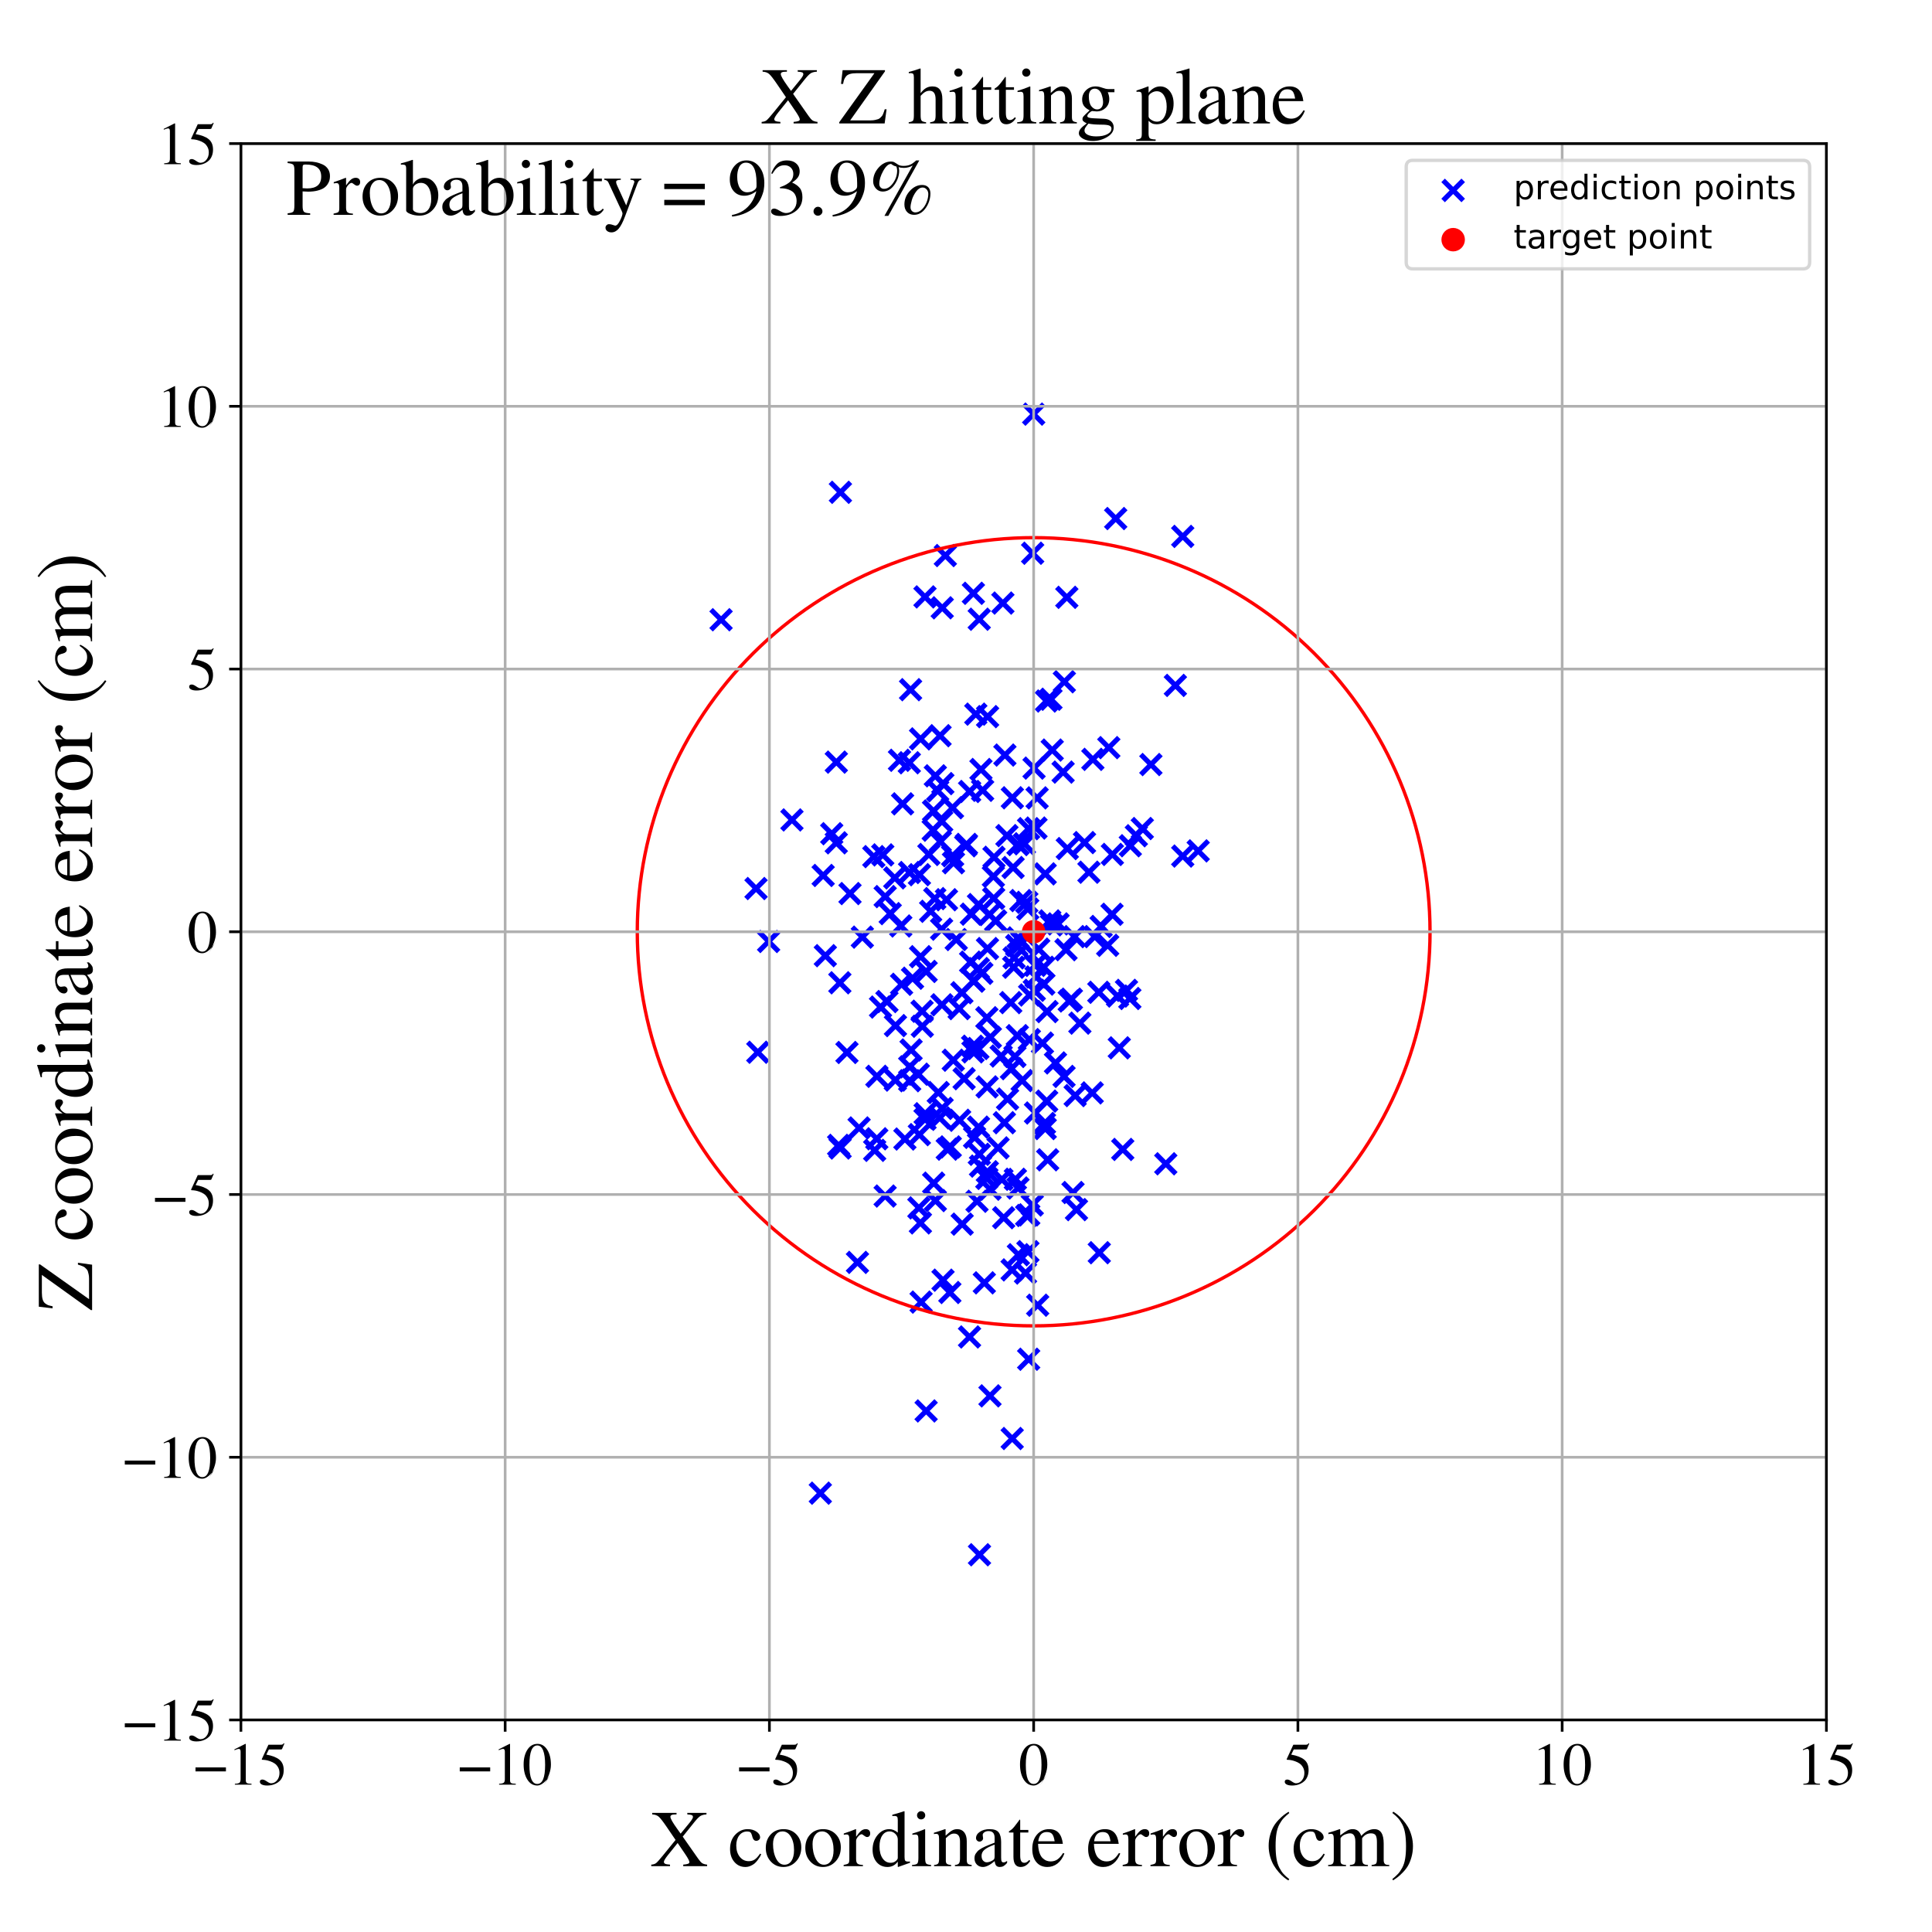 <?xml version="1.0" encoding="utf-8" standalone="no"?>
<!DOCTYPE svg PUBLIC "-//W3C//DTD SVG 1.1//EN"
  "http://www.w3.org/Graphics/SVG/1.1/DTD/svg11.dtd">
<!-- Created with matplotlib (https://matplotlib.org/) -->
<svg height="576pt" version="1.1" viewBox="0 0 576 576" width="576pt" xmlns="http://www.w3.org/2000/svg" xmlns:xlink="http://www.w3.org/1999/xlink">
 <defs>
  <style type="text/css">
*{stroke-linecap:butt;stroke-linejoin:round;}
  </style>
 </defs>
 <g id="figure_1">
  <g id="patch_1">
   <path d="M 0 576 
L 576 576 
L 576 0 
L 0 0 
z
" style="fill:#ffffff;"/>
  </g>
  <g id="axes_1">
   <g id="patch_2">
    <path d="M 71.822 512.784 
L 544.52 512.784 
L 544.52 42.802 
L 71.822 42.802 
z
" style="fill:#ffffff;"/>
   </g>
   <g id="PathCollection_1">
    <defs>
     <path d="M -3 3 
L 3 -3 
M -3 -3 
L 3 3 
" id="m77a58f702f" style="stroke:#0000ff;stroke-width:1.5;"/>
    </defs>
    <g clip-path="url(#pb626bf5df4)">
     <use style="fill:#0000ff;stroke:#0000ff;stroke-width:1.5;" x="271.098" xlink:href="#m77a58f702f" y="227.406"/>
     <use style="fill:#0000ff;stroke:#0000ff;stroke-width:1.5;" x="280.757" xlink:href="#m77a58f702f" y="244.848"/>
     <use style="fill:#0000ff;stroke:#0000ff;stroke-width:1.5;" x="292.958" xlink:href="#m77a58f702f" y="235.621"/>
     <use style="fill:#0000ff;stroke:#0000ff;stroke-width:1.5;" x="303.543" xlink:href="#m77a58f702f" y="279.614"/>
     <use style="fill:#0000ff;stroke:#0000ff;stroke-width:1.5;" x="280.828" xlink:href="#m77a58f702f" y="299.572"/>
     <use style="fill:#0000ff;stroke:#0000ff;stroke-width:1.5;" x="280.882" xlink:href="#m77a58f702f" y="330.452"/>
     <use style="fill:#0000ff;stroke:#0000ff;stroke-width:1.5;" x="300.388" xlink:href="#m77a58f702f" y="327.659"/>
     <use style="fill:#0000ff;stroke:#0000ff;stroke-width:1.5;" x="284.269" xlink:href="#m77a58f702f" y="257.217"/>
     <use style="fill:#0000ff;stroke:#0000ff;stroke-width:1.5;" x="306.973" xlink:href="#m77a58f702f" y="296.654"/>
     <use style="fill:#0000ff;stroke:#0000ff;stroke-width:1.5;" x="280.916" xlink:href="#m77a58f702f" y="181.208"/>
     <use style="fill:#0000ff;stroke:#0000ff;stroke-width:1.5;" x="294.98" xlink:href="#m77a58f702f" y="272.646"/>
     <use style="fill:#0000ff;stroke:#0000ff;stroke-width:1.5;" x="291.947" xlink:href="#m77a58f702f" y="184.613"/>
     <use style="fill:#0000ff;stroke:#0000ff;stroke-width:1.5;" x="305.744" xlink:href="#m77a58f702f" y="379.541"/>
     <use style="fill:#0000ff;stroke:#0000ff;stroke-width:1.5;" x="312.053" xlink:href="#m77a58f702f" y="328.284"/>
     <use style="fill:#0000ff;stroke:#0000ff;stroke-width:1.5;" x="336.849" xlink:href="#m77a58f702f" y="297.688"/>
     <use style="fill:#0000ff;stroke:#0000ff;stroke-width:1.5;" x="311.622" xlink:href="#m77a58f702f" y="336.461"/>
     <use style="fill:#0000ff;stroke:#0000ff;stroke-width:1.5;" x="302.581" xlink:href="#m77a58f702f" y="314.974"/>
     <use style="fill:#0000ff;stroke:#0000ff;stroke-width:1.5;" x="261.434" xlink:href="#m77a58f702f" y="320.889"/>
     <use style="fill:#0000ff;stroke:#0000ff;stroke-width:1.5;" x="336.992" xlink:href="#m77a58f702f" y="252.147"/>
     <use style="fill:#0000ff;stroke:#0000ff;stroke-width:1.5;" x="282.414" xlink:href="#m77a58f702f" y="342.604"/>
     <use style="fill:#0000ff;stroke:#0000ff;stroke-width:1.5;" x="292.721" xlink:href="#m77a58f702f" y="290.178"/>
     <use style="fill:#0000ff;stroke:#0000ff;stroke-width:1.5;" x="308.361" xlink:href="#m77a58f702f" y="295.244"/>
     <use style="fill:#0000ff;stroke:#0000ff;stroke-width:1.5;" x="255.644" xlink:href="#m77a58f702f" y="376.364"/>
     <use style="fill:#0000ff;stroke:#0000ff;stroke-width:1.5;" x="293.462" xlink:href="#m77a58f702f" y="382.46"/>
     <use style="fill:#0000ff;stroke:#0000ff;stroke-width:1.5;" x="269.098" xlink:href="#m77a58f702f" y="239.655"/>
     <use style="fill:#0000ff;stroke:#0000ff;stroke-width:1.5;" x="274.114" xlink:href="#m77a58f702f" y="260.78"/>
     <use style="fill:#0000ff;stroke:#0000ff;stroke-width:1.5;" x="292.329" xlink:href="#m77a58f702f" y="347.654"/>
     <use style="fill:#0000ff;stroke:#0000ff;stroke-width:1.5;" x="324.655" xlink:href="#m77a58f702f" y="260.038"/>
     <use style="fill:#0000ff;stroke:#0000ff;stroke-width:1.5;" x="303.494" xlink:href="#m77a58f702f" y="354.179"/>
     <use style="fill:#0000ff;stroke:#0000ff;stroke-width:1.5;" x="302.725" xlink:href="#m77a58f702f" y="351.586"/>
     <use style="fill:#0000ff;stroke:#0000ff;stroke-width:1.5;" x="306.085" xlink:href="#m77a58f702f" y="362.38"/>
     <use style="fill:#0000ff;stroke:#0000ff;stroke-width:1.5;" x="295.151" xlink:href="#m77a58f702f" y="416.158"/>
     <use style="fill:#0000ff;stroke:#0000ff;stroke-width:1.5;" x="308.72" xlink:href="#m77a58f702f" y="331.824"/>
     <use style="fill:#0000ff;stroke:#0000ff;stroke-width:1.5;" x="274.46" xlink:href="#m77a58f702f" y="285.224"/>
     <use style="fill:#0000ff;stroke:#0000ff;stroke-width:1.5;" x="301.776" xlink:href="#m77a58f702f" y="428.869"/>
     <use style="fill:#0000ff;stroke:#0000ff;stroke-width:1.5;" x="290.08" xlink:href="#m77a58f702f" y="313.596"/>
     <use style="fill:#0000ff;stroke:#0000ff;stroke-width:1.5;" x="319.42" xlink:href="#m77a58f702f" y="297.889"/>
     <use style="fill:#0000ff;stroke:#0000ff;stroke-width:1.5;" x="229.152" xlink:href="#m77a58f702f" y="280.69"/>
     <use style="fill:#0000ff;stroke:#0000ff;stroke-width:1.5;" x="247.972" xlink:href="#m77a58f702f" y="248.558"/>
     <use style="fill:#0000ff;stroke:#0000ff;stroke-width:1.5;" x="289.6" xlink:href="#m77a58f702f" y="272.546"/>
     <use style="fill:#0000ff;stroke:#0000ff;stroke-width:1.5;" x="306.685" xlink:href="#m77a58f702f" y="405.241"/>
     <use style="fill:#0000ff;stroke:#0000ff;stroke-width:1.5;" x="273.785" xlink:href="#m77a58f702f" y="320.257"/>
     <use style="fill:#0000ff;stroke:#0000ff;stroke-width:1.5;" x="249.328" xlink:href="#m77a58f702f" y="251.273"/>
     <use style="fill:#0000ff;stroke:#0000ff;stroke-width:1.5;" x="225.403" xlink:href="#m77a58f702f" y="264.904"/>
     <use style="fill:#0000ff;stroke:#0000ff;stroke-width:1.5;" x="280.155" xlink:href="#m77a58f702f" y="333.289"/>
     <use style="fill:#0000ff;stroke:#0000ff;stroke-width:1.5;" x="308.291" xlink:href="#m77a58f702f" y="229"/>
     <use style="fill:#0000ff;stroke:#0000ff;stroke-width:1.5;" x="325.632" xlink:href="#m77a58f702f" y="325.83"/>
     <use style="fill:#0000ff;stroke:#0000ff;stroke-width:1.5;" x="296.256" xlink:href="#m77a58f702f" y="267.823"/>
     <use style="fill:#0000ff;stroke:#0000ff;stroke-width:1.5;" x="291.283" xlink:href="#m77a58f702f" y="358.142"/>
     <use style="fill:#0000ff;stroke:#0000ff;stroke-width:1.5;" x="278.857" xlink:href="#m77a58f702f" y="231.299"/>
     <use style="fill:#0000ff;stroke:#0000ff;stroke-width:1.5;" x="236.112" xlink:href="#m77a58f702f" y="244.448"/>
     <use style="fill:#0000ff;stroke:#0000ff;stroke-width:1.5;" x="302.216" xlink:href="#m77a58f702f" y="288.368"/>
     <use style="fill:#0000ff;stroke:#0000ff;stroke-width:1.5;" x="283.186" xlink:href="#m77a58f702f" y="385.34"/>
     <use style="fill:#0000ff;stroke:#0000ff;stroke-width:1.5;" x="321.951" xlink:href="#m77a58f702f" y="305.03"/>
     <use style="fill:#0000ff;stroke:#0000ff;stroke-width:1.5;" x="294.408" xlink:href="#m77a58f702f" y="282.799"/>
     <use style="fill:#0000ff;stroke:#0000ff;stroke-width:1.5;" x="275.782" xlink:href="#m77a58f702f" y="333.703"/>
     <use style="fill:#0000ff;stroke:#0000ff;stroke-width:1.5;" x="311.986" xlink:href="#m77a58f702f" y="209"/>
     <use style="fill:#0000ff;stroke:#0000ff;stroke-width:1.5;" x="250.39" xlink:href="#m77a58f702f" y="293.004"/>
     <use style="fill:#0000ff;stroke:#0000ff;stroke-width:1.5;" x="274.406" xlink:href="#m77a58f702f" y="364.592"/>
     <use style="fill:#0000ff;stroke:#0000ff;stroke-width:1.5;" x="271.181" xlink:href="#m77a58f702f" y="260.129"/>
     <use style="fill:#0000ff;stroke:#0000ff;stroke-width:1.5;" x="347.562" xlink:href="#m77a58f702f" y="346.968"/>
     <use style="fill:#0000ff;stroke:#0000ff;stroke-width:1.5;" x="278.365" xlink:href="#m77a58f702f" y="352.737"/>
     <use style="fill:#0000ff;stroke:#0000ff;stroke-width:1.5;" x="262.518" xlink:href="#m77a58f702f" y="300.246"/>
     <use style="fill:#0000ff;stroke:#0000ff;stroke-width:1.5;" x="309.205" xlink:href="#m77a58f702f" y="237.879"/>
     <use style="fill:#0000ff;stroke:#0000ff;stroke-width:1.5;" x="312.976" xlink:href="#m77a58f702f" y="274.556"/>
     <use style="fill:#0000ff;stroke:#0000ff;stroke-width:1.5;" x="278.222" xlink:href="#m77a58f702f" y="247.512"/>
     <use style="fill:#0000ff;stroke:#0000ff;stroke-width:1.5;" x="308.867" xlink:href="#m77a58f702f" y="246.87"/>
     <use style="fill:#0000ff;stroke:#0000ff;stroke-width:1.5;" x="-1" xlink:href="#m77a58f702f" y="280.687"/>
     <use style="fill:#0000ff;stroke:#0000ff;stroke-width:1.5;" x="-1" xlink:href="#m77a58f702f" y="290.516"/>
     <use style="fill:#0000ff;stroke:#0000ff;stroke-width:1.5;" x="274.978" xlink:href="#m77a58f702f" y="305.974"/>
     <use style="fill:#0000ff;stroke:#0000ff;stroke-width:1.5;" x="317.815" xlink:href="#m77a58f702f" y="283.137"/>
     <use style="fill:#0000ff;stroke:#0000ff;stroke-width:1.5;" x="278.864" xlink:href="#m77a58f702f" y="357.936"/>
     <use style="fill:#0000ff;stroke:#0000ff;stroke-width:1.5;" x="279.554" xlink:href="#m77a58f702f" y="235.763"/>
     <use style="fill:#0000ff;stroke:#0000ff;stroke-width:1.5;" x="311.172" xlink:href="#m77a58f702f" y="288.387"/>
     <use style="fill:#0000ff;stroke:#0000ff;stroke-width:1.5;" x="289.379" xlink:href="#m77a58f702f" y="286.843"/>
     <use style="fill:#0000ff;stroke:#0000ff;stroke-width:1.5;" x="299.443" xlink:href="#m77a58f702f" y="334.718"/>
     <use style="fill:#0000ff;stroke:#0000ff;stroke-width:1.5;" x="252.513" xlink:href="#m77a58f702f" y="313.781"/>
     <use style="fill:#0000ff;stroke:#0000ff;stroke-width:1.5;" x="278.693" xlink:href="#m77a58f702f" y="267.906"/>
     <use style="fill:#0000ff;stroke:#0000ff;stroke-width:1.5;" x="-1" xlink:href="#m77a58f702f" y="441.61"/>
     <use style="fill:#0000ff;stroke:#0000ff;stroke-width:1.5;" x="-1" xlink:href="#m77a58f702f" y="441.802"/>
     <use style="fill:#0000ff;stroke:#0000ff;stroke-width:1.5;" x="285.088" xlink:href="#m77a58f702f" y="280.112"/>
     <use style="fill:#0000ff;stroke:#0000ff;stroke-width:1.5;" x="253.415" xlink:href="#m77a58f702f" y="266.403"/>
     <use style="fill:#0000ff;stroke:#0000ff;stroke-width:1.5;" x="283.31" xlink:href="#m77a58f702f" y="341.937"/>
     <use style="fill:#0000ff;stroke:#0000ff;stroke-width:1.5;" x="263.89" xlink:href="#m77a58f702f" y="356.586"/>
     <use style="fill:#0000ff;stroke:#0000ff;stroke-width:1.5;" x="288.144" xlink:href="#m77a58f702f" y="251.747"/>
     <use style="fill:#0000ff;stroke:#0000ff;stroke-width:1.5;" x="334.734" xlink:href="#m77a58f702f" y="342.688"/>
     <use style="fill:#0000ff;stroke:#0000ff;stroke-width:1.5;" x="296.34" xlink:href="#m77a58f702f" y="255.587"/>
     <use style="fill:#0000ff;stroke:#0000ff;stroke-width:1.5;" x="225.932" xlink:href="#m77a58f702f" y="313.712"/>
     <use style="fill:#0000ff;stroke:#0000ff;stroke-width:1.5;" x="214.981" xlink:href="#m77a58f702f" y="184.765"/>
     <use style="fill:#0000ff;stroke:#0000ff;stroke-width:1.5;" x="304.718" xlink:href="#m77a58f702f" y="281.011"/>
     <use style="fill:#0000ff;stroke:#0000ff;stroke-width:1.5;" x="318.06" xlink:href="#m77a58f702f" y="178.086"/>
     <use style="fill:#0000ff;stroke:#0000ff;stroke-width:1.5;" x="328.293" xlink:href="#m77a58f702f" y="276.209"/>
     <use style="fill:#0000ff;stroke:#0000ff;stroke-width:1.5;" x="246.063" xlink:href="#m77a58f702f" y="284.921"/>
     <use style="fill:#0000ff;stroke:#0000ff;stroke-width:1.5;" x="333.176" xlink:href="#m77a58f702f" y="296.959"/>
     <use style="fill:#0000ff;stroke:#0000ff;stroke-width:1.5;" x="261.405" xlink:href="#m77a58f702f" y="339.514"/>
     <use style="fill:#0000ff;stroke:#0000ff;stroke-width:1.5;" x="308.185" xlink:href="#m77a58f702f" y="123.464"/>
     <use style="fill:#0000ff;stroke:#0000ff;stroke-width:1.5;" x="271.479" xlink:href="#m77a58f702f" y="205.617"/>
     <use style="fill:#0000ff;stroke:#0000ff;stroke-width:1.5;" x="317.231" xlink:href="#m77a58f702f" y="320.919"/>
     <use style="fill:#0000ff;stroke:#0000ff;stroke-width:1.5;" x="315.455" xlink:href="#m77a58f702f" y="275.451"/>
     <use style="fill:#0000ff;stroke:#0000ff;stroke-width:1.5;" x="290.556" xlink:href="#m77a58f702f" y="339.093"/>
     <use style="fill:#0000ff;stroke:#0000ff;stroke-width:1.5;" x="266.97" xlink:href="#m77a58f702f" y="305.765"/>
     <use style="fill:#0000ff;stroke:#0000ff;stroke-width:1.5;" x="249.34" xlink:href="#m77a58f702f" y="227.216"/>
     <use style="fill:#0000ff;stroke:#0000ff;stroke-width:1.5;" x="298.704" xlink:href="#m77a58f702f" y="351.621"/>
     <use style="fill:#0000ff;stroke:#0000ff;stroke-width:1.5;" x="303.117" xlink:href="#m77a58f702f" y="281.89"/>
     <use style="fill:#0000ff;stroke:#0000ff;stroke-width:1.5;" x="260.518" xlink:href="#m77a58f702f" y="255.389"/>
     <use style="fill:#0000ff;stroke:#0000ff;stroke-width:1.5;" x="305.43" xlink:href="#m77a58f702f" y="251.564"/>
     <use style="fill:#0000ff;stroke:#0000ff;stroke-width:1.5;" x="301.819" xlink:href="#m77a58f702f" y="237.849"/>
     <use style="fill:#0000ff;stroke:#0000ff;stroke-width:1.5;" x="296.162" xlink:href="#m77a58f702f" y="261.284"/>
     <use style="fill:#0000ff;stroke:#0000ff;stroke-width:1.5;" x="312.154" xlink:href="#m77a58f702f" y="301.59"/>
     <use style="fill:#0000ff;stroke:#0000ff;stroke-width:1.5;" x="291.54" xlink:href="#m77a58f702f" y="312.598"/>
     <use style="fill:#0000ff;stroke:#0000ff;stroke-width:1.5;" x="300.197" xlink:href="#m77a58f702f" y="249.128"/>
     <use style="fill:#0000ff;stroke:#0000ff;stroke-width:1.5;" x="263.901" xlink:href="#m77a58f702f" y="267.307"/>
     <use style="fill:#0000ff;stroke:#0000ff;stroke-width:1.5;" x="306.883" xlink:href="#m77a58f702f" y="309.949"/>
     <use style="fill:#0000ff;stroke:#0000ff;stroke-width:1.5;" x="282.178" xlink:href="#m77a58f702f" y="268.242"/>
     <use style="fill:#0000ff;stroke:#0000ff;stroke-width:1.5;" x="327.596" xlink:href="#m77a58f702f" y="295.84"/>
     <use style="fill:#0000ff;stroke:#0000ff;stroke-width:1.5;" x="316.954" xlink:href="#m77a58f702f" y="230.191"/>
     <use style="fill:#0000ff;stroke:#0000ff;stroke-width:1.5;" x="287.438" xlink:href="#m77a58f702f" y="321.596"/>
     <use style="fill:#0000ff;stroke:#0000ff;stroke-width:1.5;" x="332.631" xlink:href="#m77a58f702f" y="154.595"/>
     <use style="fill:#0000ff;stroke:#0000ff;stroke-width:1.5;" x="313.329" xlink:href="#m77a58f702f" y="208.471"/>
     <use style="fill:#0000ff;stroke:#0000ff;stroke-width:1.5;" x="291.973" xlink:href="#m77a58f702f" y="344.139"/>
     <use style="fill:#0000ff;stroke:#0000ff;stroke-width:1.5;" x="275.771" xlink:href="#m77a58f702f" y="177.959"/>
     <use style="fill:#0000ff;stroke:#0000ff;stroke-width:1.5;" x="330.576" xlink:href="#m77a58f702f" y="222.897"/>
     <use style="fill:#0000ff;stroke:#0000ff;stroke-width:1.5;" x="286.1" xlink:href="#m77a58f702f" y="333.996"/>
     <use style="fill:#0000ff;stroke:#0000ff;stroke-width:1.5;" x="271.628" xlink:href="#m77a58f702f" y="313.034"/>
     <use style="fill:#0000ff;stroke:#0000ff;stroke-width:1.5;" x="276.93" xlink:href="#m77a58f702f" y="254.754"/>
     <use style="fill:#0000ff;stroke:#0000ff;stroke-width:1.5;" x="320.937" xlink:href="#m77a58f702f" y="360.633"/>
     <use style="fill:#0000ff;stroke:#0000ff;stroke-width:1.5;" x="287.925" xlink:href="#m77a58f702f" y="252.161"/>
     <use style="fill:#0000ff;stroke:#0000ff;stroke-width:1.5;" x="294.208" xlink:href="#m77a58f702f" y="351.325"/>
     <use style="fill:#0000ff;stroke:#0000ff;stroke-width:1.5;" x="278.325" xlink:href="#m77a58f702f" y="241.774"/>
     <use style="fill:#0000ff;stroke:#0000ff;stroke-width:1.5;" x="268.797" xlink:href="#m77a58f702f" y="293.458"/>
     <use style="fill:#0000ff;stroke:#0000ff;stroke-width:1.5;" x="276.111" xlink:href="#m77a58f702f" y="420.652"/>
     <use style="fill:#0000ff;stroke:#0000ff;stroke-width:1.5;" x="256.127" xlink:href="#m77a58f702f" y="336.284"/>
     <use style="fill:#0000ff;stroke:#0000ff;stroke-width:1.5;" x="291.691" xlink:href="#m77a58f702f" y="288.765"/>
     <use style="fill:#0000ff;stroke:#0000ff;stroke-width:1.5;" x="280.722" xlink:href="#m77a58f702f" y="277.017"/>
     <use style="fill:#0000ff;stroke:#0000ff;stroke-width:1.5;" x="352.617" xlink:href="#m77a58f702f" y="159.926"/>
     <use style="fill:#0000ff;stroke:#0000ff;stroke-width:1.5;" x="297.559" xlink:href="#m77a58f702f" y="342.224"/>
     <use style="fill:#0000ff;stroke:#0000ff;stroke-width:1.5;" x="302.041" xlink:href="#m77a58f702f" y="258.643"/>
     <use style="fill:#0000ff;stroke:#0000ff;stroke-width:1.5;" x="265.411" xlink:href="#m77a58f702f" y="272.382"/>
     <use style="fill:#0000ff;stroke:#0000ff;stroke-width:1.5;" x="308.872" xlink:href="#m77a58f702f" y="291.268"/>
     <use style="fill:#0000ff;stroke:#0000ff;stroke-width:1.5;" x="330.24" xlink:href="#m77a58f702f" y="281.835"/>
     <use style="fill:#0000ff;stroke:#0000ff;stroke-width:1.5;" x="294.216" xlink:href="#m77a58f702f" y="303.423"/>
     <use style="fill:#0000ff;stroke:#0000ff;stroke-width:1.5;" x="271.21" xlink:href="#m77a58f702f" y="322.199"/>
     <use style="fill:#0000ff;stroke:#0000ff;stroke-width:1.5;" x="325.822" xlink:href="#m77a58f702f" y="226.392"/>
     <use style="fill:#0000ff;stroke:#0000ff;stroke-width:1.5;" x="274.096" xlink:href="#m77a58f702f" y="338.277"/>
     <use style="fill:#0000ff;stroke:#0000ff;stroke-width:1.5;" x="299.598" xlink:href="#m77a58f702f" y="225.112"/>
     <use style="fill:#0000ff;stroke:#0000ff;stroke-width:1.5;" x="303.301" xlink:href="#m77a58f702f" y="308.766"/>
     <use style="fill:#0000ff;stroke:#0000ff;stroke-width:1.5;" x="271.218" xlink:href="#m77a58f702f" y="318.064"/>
     <use style="fill:#0000ff;stroke:#0000ff;stroke-width:1.5;" x="343.124" xlink:href="#m77a58f702f" y="227.939"/>
     <use style="fill:#0000ff;stroke:#0000ff;stroke-width:1.5;" x="294.437" xlink:href="#m77a58f702f" y="213.653"/>
     <use style="fill:#0000ff;stroke:#0000ff;stroke-width:1.5;" x="291.716" xlink:href="#m77a58f702f" y="269.689"/>
     <use style="fill:#0000ff;stroke:#0000ff;stroke-width:1.5;" x="306.462" xlink:href="#m77a58f702f" y="373.164"/>
     <use style="fill:#0000ff;stroke:#0000ff;stroke-width:1.5;" x="338.787" xlink:href="#m77a58f702f" y="249.168"/>
     <use style="fill:#0000ff;stroke:#0000ff;stroke-width:1.5;" x="312.355" xlink:href="#m77a58f702f" y="345.778"/>
     <use style="fill:#0000ff;stroke:#0000ff;stroke-width:1.5;" x="307.762" xlink:href="#m77a58f702f" y="359.251"/>
     <use style="fill:#0000ff;stroke:#0000ff;stroke-width:1.5;" x="299.229" xlink:href="#m77a58f702f" y="363.047"/>
     <use style="fill:#0000ff;stroke:#0000ff;stroke-width:1.5;" x="263.186" xlink:href="#m77a58f702f" y="254.875"/>
     <use style="fill:#0000ff;stroke:#0000ff;stroke-width:1.5;" x="311.397" xlink:href="#m77a58f702f" y="334.94"/>
     <use style="fill:#0000ff;stroke:#0000ff;stroke-width:1.5;" x="268.558" xlink:href="#m77a58f702f" y="276.068"/>
     <use style="fill:#0000ff;stroke:#0000ff;stroke-width:1.5;" x="340.564" xlink:href="#m77a58f702f" y="247.016"/>
     <use style="fill:#0000ff;stroke:#0000ff;stroke-width:1.5;" x="320.324" xlink:href="#m77a58f702f" y="279.238"/>
     <use style="fill:#0000ff;stroke:#0000ff;stroke-width:1.5;" x="295.264" xlink:href="#m77a58f702f" y="309.265"/>
     <use style="fill:#0000ff;stroke:#0000ff;stroke-width:1.5;" x="296.841" xlink:href="#m77a58f702f" y="274.536"/>
     <use style="fill:#0000ff;stroke:#0000ff;stroke-width:1.5;" x="290.212" xlink:href="#m77a58f702f" y="292.457"/>
     <use style="fill:#0000ff;stroke:#0000ff;stroke-width:1.5;" x="268.172" xlink:href="#m77a58f702f" y="226.672"/>
     <use style="fill:#0000ff;stroke:#0000ff;stroke-width:1.5;" x="311.189" xlink:href="#m77a58f702f" y="293.396"/>
     <use style="fill:#0000ff;stroke:#0000ff;stroke-width:1.5;" x="307.873" xlink:href="#m77a58f702f" y="164.939"/>
     <use style="fill:#0000ff;stroke:#0000ff;stroke-width:1.5;" x="-1" xlink:href="#m77a58f702f" y="394.656"/>
     <use style="fill:#0000ff;stroke:#0000ff;stroke-width:1.5;" x="-1" xlink:href="#m77a58f702f" y="413.621"/>
     <use style="fill:#0000ff;stroke:#0000ff;stroke-width:1.5;" x="335.851" xlink:href="#m77a58f702f" y="295.261"/>
     <use style="fill:#0000ff;stroke:#0000ff;stroke-width:1.5;" x="274.458" xlink:href="#m77a58f702f" y="220.288"/>
     <use style="fill:#0000ff;stroke:#0000ff;stroke-width:1.5;" x="250.559" xlink:href="#m77a58f702f" y="146.777"/>
     <use style="fill:#0000ff;stroke:#0000ff;stroke-width:1.5;" x="274.907" xlink:href="#m77a58f702f" y="301.48"/>
     <use style="fill:#0000ff;stroke:#0000ff;stroke-width:1.5;" x="357.229" xlink:href="#m77a58f702f" y="253.676"/>
     <use style="fill:#0000ff;stroke:#0000ff;stroke-width:1.5;" x="309.372" xlink:href="#m77a58f702f" y="389.131"/>
     <use style="fill:#0000ff;stroke:#0000ff;stroke-width:1.5;" x="281.094" xlink:href="#m77a58f702f" y="233.62"/>
     <use style="fill:#0000ff;stroke:#0000ff;stroke-width:1.5;" x="318.208" xlink:href="#m77a58f702f" y="252.989"/>
     <use style="fill:#0000ff;stroke:#0000ff;stroke-width:1.5;" x="319.902" xlink:href="#m77a58f702f" y="355.535"/>
     <use style="fill:#0000ff;stroke:#0000ff;stroke-width:1.5;" x="281.151" xlink:href="#m77a58f702f" y="381.667"/>
     <use style="fill:#0000ff;stroke:#0000ff;stroke-width:1.5;" x="280.333" xlink:href="#m77a58f702f" y="250.908"/>
     <use style="fill:#0000ff;stroke:#0000ff;stroke-width:1.5;" x="272.062" xlink:href="#m77a58f702f" y="291.643"/>
     <use style="fill:#0000ff;stroke:#0000ff;stroke-width:1.5;" x="250.464" xlink:href="#m77a58f702f" y="342.264"/>
     <use style="fill:#0000ff;stroke:#0000ff;stroke-width:1.5;" x="331.534" xlink:href="#m77a58f702f" y="272.584"/>
     <use style="fill:#0000ff;stroke:#0000ff;stroke-width:1.5;" x="266.759" xlink:href="#m77a58f702f" y="261.723"/>
     <use style="fill:#0000ff;stroke:#0000ff;stroke-width:1.5;" x="290.922" xlink:href="#m77a58f702f" y="212.912"/>
     <use style="fill:#0000ff;stroke:#0000ff;stroke-width:1.5;" x="301.341" xlink:href="#m77a58f702f" y="298.914"/>
     <use style="fill:#0000ff;stroke:#0000ff;stroke-width:1.5;" x="289.054" xlink:href="#m77a58f702f" y="398.596"/>
     <use style="fill:#0000ff;stroke:#0000ff;stroke-width:1.5;" x="306.653" xlink:href="#m77a58f702f" y="247.051"/>
     <use style="fill:#0000ff;stroke:#0000ff;stroke-width:1.5;" x="276.116" xlink:href="#m77a58f702f" y="289.621"/>
     <use style="fill:#0000ff;stroke:#0000ff;stroke-width:1.5;" x="311.612" xlink:href="#m77a58f702f" y="260.529"/>
     <use style="fill:#0000ff;stroke:#0000ff;stroke-width:1.5;" x="320.547" xlink:href="#m77a58f702f" y="326.633"/>
     <use style="fill:#0000ff;stroke:#0000ff;stroke-width:1.5;" x="294.297" xlink:href="#m77a58f702f" y="324.044"/>
     <use style="fill:#0000ff;stroke:#0000ff;stroke-width:1.5;" x="313.489" xlink:href="#m77a58f702f" y="275.755"/>
     <use style="fill:#0000ff;stroke:#0000ff;stroke-width:1.5;" x="291.727" xlink:href="#m77a58f702f" y="336.038"/>
     <use style="fill:#0000ff;stroke:#0000ff;stroke-width:1.5;" x="245.418" xlink:href="#m77a58f702f" y="261.007"/>
     <use style="fill:#0000ff;stroke:#0000ff;stroke-width:1.5;" x="274.619" xlink:href="#m77a58f702f" y="388.202"/>
     <use style="fill:#0000ff;stroke:#0000ff;stroke-width:1.5;" x="306.415" xlink:href="#m77a58f702f" y="270.988"/>
     <use style="fill:#0000ff;stroke:#0000ff;stroke-width:1.5;" x="275.818" xlink:href="#m77a58f702f" y="332.043"/>
     <use style="fill:#0000ff;stroke:#0000ff;stroke-width:1.5;" x="257.094" xlink:href="#m77a58f702f" y="279.396"/>
     <use style="fill:#0000ff;stroke:#0000ff;stroke-width:1.5;" x="266.932" xlink:href="#m77a58f702f" y="322.017"/>
     <use style="fill:#0000ff;stroke:#0000ff;stroke-width:1.5;" x="301.752" xlink:href="#m77a58f702f" y="378.604"/>
     <use style="fill:#0000ff;stroke:#0000ff;stroke-width:1.5;" x="309.682" xlink:href="#m77a58f702f" y="282.971"/>
     <use style="fill:#0000ff;stroke:#0000ff;stroke-width:1.5;" x="250.03" xlink:href="#m77a58f702f" y="341.47"/>
     <use style="fill:#0000ff;stroke:#0000ff;stroke-width:1.5;" x="333.701" xlink:href="#m77a58f702f" y="312.401"/>
     <use style="fill:#0000ff;stroke:#0000ff;stroke-width:1.5;" x="277.466" xlink:href="#m77a58f702f" y="271.685"/>
     <use style="fill:#0000ff;stroke:#0000ff;stroke-width:1.5;" x="326.385" xlink:href="#m77a58f702f" y="279.232"/>
     <use style="fill:#0000ff;stroke:#0000ff;stroke-width:1.5;" x="317.32" xlink:href="#m77a58f702f" y="203.259"/>
     <use style="fill:#0000ff;stroke:#0000ff;stroke-width:1.5;" x="294.364" xlink:href="#m77a58f702f" y="349.34"/>
     <use style="fill:#0000ff;stroke:#0000ff;stroke-width:1.5;" x="290.205" xlink:href="#m77a58f702f" y="176.884"/>
     <use style="fill:#0000ff;stroke:#0000ff;stroke-width:1.5;" x="313.709" xlink:href="#m77a58f702f" y="223.622"/>
     <use style="fill:#0000ff;stroke:#0000ff;stroke-width:1.5;" x="298.993" xlink:href="#m77a58f702f" y="179.797"/>
     <use style="fill:#0000ff;stroke:#0000ff;stroke-width:1.5;" x="306.129" xlink:href="#m77a58f702f" y="269.016"/>
     <use style="fill:#0000ff;stroke:#0000ff;stroke-width:1.5;" x="260.77" xlink:href="#m77a58f702f" y="342.96"/>
     <use style="fill:#0000ff;stroke:#0000ff;stroke-width:1.5;" x="350.423" xlink:href="#m77a58f702f" y="204.344"/>
     <use style="fill:#0000ff;stroke:#0000ff;stroke-width:1.5;" x="286.776" xlink:href="#m77a58f702f" y="295.964"/>
     <use style="fill:#0000ff;stroke:#0000ff;stroke-width:1.5;" x="292.459" xlink:href="#m77a58f702f" y="229.418"/>
     <use style="fill:#0000ff;stroke:#0000ff;stroke-width:1.5;" x="318.773" xlink:href="#m77a58f702f" y="298.431"/>
     <use style="fill:#0000ff;stroke:#0000ff;stroke-width:1.5;" x="286.861" xlink:href="#m77a58f702f" y="364.964"/>
     <use style="fill:#0000ff;stroke:#0000ff;stroke-width:1.5;" x="285.964" xlink:href="#m77a58f702f" y="300.704"/>
     <use style="fill:#0000ff;stroke:#0000ff;stroke-width:1.5;" x="279.73" xlink:href="#m77a58f702f" y="325.717"/>
     <use style="fill:#0000ff;stroke:#0000ff;stroke-width:1.5;" x="284.015" xlink:href="#m77a58f702f" y="255.127"/>
     <use style="fill:#0000ff;stroke:#0000ff;stroke-width:1.5;" x="264.43" xlink:href="#m77a58f702f" y="298.597"/>
     <use style="fill:#0000ff;stroke:#0000ff;stroke-width:1.5;" x="289.972" xlink:href="#m77a58f702f" y="311.918"/>
     <use style="fill:#0000ff;stroke:#0000ff;stroke-width:1.5;" x="269.78" xlink:href="#m77a58f702f" y="339.589"/>
     <use style="fill:#0000ff;stroke:#0000ff;stroke-width:1.5;" x="292.022" xlink:href="#m77a58f702f" y="463.527"/>
     <use style="fill:#0000ff;stroke:#0000ff;stroke-width:1.5;" x="314.68" xlink:href="#m77a58f702f" y="316.899"/>
     <use style="fill:#0000ff;stroke:#0000ff;stroke-width:1.5;" x="302.34" xlink:href="#m77a58f702f" y="285.575"/>
     <use style="fill:#0000ff;stroke:#0000ff;stroke-width:1.5;" x="273.945" xlink:href="#m77a58f702f" y="360.118"/>
     <use style="fill:#0000ff;stroke:#0000ff;stroke-width:1.5;" x="283.976" xlink:href="#m77a58f702f" y="240.819"/>
     <use style="fill:#0000ff;stroke:#0000ff;stroke-width:1.5;" x="280.265" xlink:href="#m77a58f702f" y="219.338"/>
     <use style="fill:#0000ff;stroke:#0000ff;stroke-width:1.5;" x="244.571" xlink:href="#m77a58f702f" y="445.167"/>
     <use style="fill:#0000ff;stroke:#0000ff;stroke-width:1.5;" x="327.739" xlink:href="#m77a58f702f" y="373.478"/>
     <use style="fill:#0000ff;stroke:#0000ff;stroke-width:1.5;" x="284.206" xlink:href="#m77a58f702f" y="316.088"/>
     <use style="fill:#0000ff;stroke:#0000ff;stroke-width:1.5;" x="304.362" xlink:href="#m77a58f702f" y="268.494"/>
     <use style="fill:#0000ff;stroke:#0000ff;stroke-width:1.5;" x="295.154" xlink:href="#m77a58f702f" y="354.537"/>
     <use style="fill:#0000ff;stroke:#0000ff;stroke-width:1.5;" x="308.637" xlink:href="#m77a58f702f" y="287.808"/>
     <use style="fill:#0000ff;stroke:#0000ff;stroke-width:1.5;" x="303.616" xlink:href="#m77a58f702f" y="374.079"/>
     <use style="fill:#0000ff;stroke:#0000ff;stroke-width:1.5;" x="303.509" xlink:href="#m77a58f702f" y="251.794"/>
     <use style="fill:#0000ff;stroke:#0000ff;stroke-width:1.5;" x="290.312" xlink:href="#m77a58f702f" y="292.482"/>
     <use style="fill:#0000ff;stroke:#0000ff;stroke-width:1.5;" x="289.081" xlink:href="#m77a58f702f" y="235.972"/>
     <use style="fill:#0000ff;stroke:#0000ff;stroke-width:1.5;" x="331.64" xlink:href="#m77a58f702f" y="254.738"/>
     <use style="fill:#0000ff;stroke:#0000ff;stroke-width:1.5;" x="281.843" xlink:href="#m77a58f702f" y="165.63"/>
     <use style="fill:#0000ff;stroke:#0000ff;stroke-width:1.5;" x="352.616" xlink:href="#m77a58f702f" y="255.225"/>
     <use style="fill:#0000ff;stroke:#0000ff;stroke-width:1.5;" x="310.793" xlink:href="#m77a58f702f" y="310.983"/>
     <use style="fill:#0000ff;stroke:#0000ff;stroke-width:1.5;" x="323.331" xlink:href="#m77a58f702f" y="251.205"/>
     <use style="fill:#0000ff;stroke:#0000ff;stroke-width:1.5;" x="304.727" xlink:href="#m77a58f702f" y="322.166"/>
     <use style="fill:#0000ff;stroke:#0000ff;stroke-width:1.5;" x="298.488" xlink:href="#m77a58f702f" y="314.841"/>
     <use style="fill:#0000ff;stroke:#0000ff;stroke-width:1.5;" x="306.709" xlink:href="#m77a58f702f" y="362.19"/>
     <use style="fill:#0000ff;stroke:#0000ff;stroke-width:1.5;" x="301.552" xlink:href="#m77a58f702f" y="318.601"/>
    </g>
   </g>
   <g id="PathCollection_2">
    <defs>
     <path d="M 0 3 
C 0.796 3 1.559 2.684 2.121 2.121 
C 2.684 1.559 3 0.796 3 0 
C 3 -0.796 2.684 -1.559 2.121 -2.121 
C 1.559 -2.684 0.796 -3 0 -3 
C -0.796 -3 -1.559 -2.684 -2.121 -2.121 
C -2.684 -1.559 -3 -0.796 -3 0 
C -3 0.796 -2.684 1.559 -2.121 2.121 
C -1.559 2.684 -0.796 3 0 3 
z
" id="m48577969d8" style="stroke:#ff0000;"/>
    </defs>
    <g clip-path="url(#pb626bf5df4)">
     <use style="fill:#ff0000;stroke:#ff0000;" x="308.171" xlink:href="#m48577969d8" y="277.793"/>
    </g>
   </g>
   <g id="patch_3">
    <path clip-path="url(#pb626bf5df4)" d="M 308.171 395.288 
C 339.511 395.288 369.572 382.908 391.733 360.875 
C 413.894 338.841 426.346 308.953 426.346 277.793 
C 426.346 246.633 413.894 216.745 391.733 194.711 
C 369.572 172.677 339.511 160.297 308.171 160.297 
C 276.831 160.297 246.77 172.677 224.609 194.711 
C 202.448 216.745 189.997 246.633 189.997 277.793 
C 189.997 308.953 202.448 338.841 224.609 360.875 
C 246.77 382.908 276.831 395.288 308.171 395.288 
z
" style="fill:none;stroke:#ff0000;stroke-linejoin:miter;"/>
   </g>
   <g id="matplotlib.axis_1">
    <g id="xtick_1">
     <g id="line2d_1">
      <path clip-path="url(#pb626bf5df4)" d="M 71.822 512.784 
L 71.822 42.802 
" style="fill:none;stroke:#b0b0b0;stroke-linecap:square;stroke-width:0.8;"/>
     </g>
     <g id="line2d_2">
      <defs>
       <path d="M 0 0 
L 0 3.5 
" id="maad7d3bced" style="stroke:#000000;stroke-width:0.8;"/>
      </defs>
      <g>
       <use style="stroke:#000000;stroke-width:0.8;" x="71.822" xlink:href="#maad7d3bced" y="512.784"/>
      </g>
     </g>
     <g id="text_1">
      <!-- −15 -->
      <defs>
       <path d="M 3 22 
L 3 28.594 
L 53.406 28.594 
L 53.406 22 
z
" id="FreeSerif-8722"/>
       <path d="M 18.297 59.297 
Q 16.5 59.297 11.094 57.094 
L 11.094 58.5 
L 29.094 67.594 
L 29.906 67.406 
L 29.906 7.406 
Q 29.906 3.797 31.703 2.688 
Q 33.5 1.594 39.406 1.5 
L 39.406 0 
L 11.797 0 
L 11.797 1.5 
Q 17.406 1.703 19.344 3.141 
Q 21.297 4.594 21.297 9.297 
L 21.297 54.594 
Q 21.297 59.297 18.297 59.297 
z
" id="FreeSerif-49"/>
       <path d="M 35.703 19.406 
Q 35.703 24.703 33.344 28.797 
Q 31 32.906 27.641 35.156 
Q 24.297 37.406 20.141 38.844 
Q 16 40.297 12.953 40.75 
Q 9.906 41.203 7.594 41.203 
Q 6.406 41.203 6.406 42 
Q 6.406 42.297 6.5 42.5 
L 17.406 66.203 
L 38.297 66.203 
Q 39.906 66.203 40.844 66.703 
Q 41.797 67.203 42.906 68.797 
L 43.797 68.094 
L 40 59.203 
Q 39.594 58.297 37.703 58.297 
L 18.094 58.297 
L 13.906 49.797 
Q 28.5 47.203 35.594 41.344 
Q 42.703 35.5 42.703 24.203 
Q 42.703 18.297 40.844 13.688 
Q 39 9.094 36.141 6.297 
Q 33.297 3.5 29.547 1.703 
Q 25.797 -0.094 22.344 -0.75 
Q 18.906 -1.406 15.406 -1.406 
Q 9.797 -1.406 6.5 0.25 
Q 3.203 1.906 3.203 4.797 
Q 3.203 8.5 7.5 8.5 
Q 10.297 8.5 14.75 5.391 
Q 19.203 2.297 21.797 2.297 
Q 27.703 2.297 31.703 7.25 
Q 35.703 12.203 35.703 19.406 
z
" id="FreeSerif-53"/>
      </defs>
      <g transform="translate(57.746 532.077)scale(0.18 -0.18)">
       <use xlink:href="#FreeSerif-8722"/>
       <use x="56.4" xlink:href="#FreeSerif-49"/>
       <use x="106.4" xlink:href="#FreeSerif-53"/>
      </g>
     </g>
    </g>
    <g id="xtick_2">
     <g id="line2d_3">
      <path clip-path="url(#pb626bf5df4)" d="M 150.605 512.784 
L 150.605 42.802 
" style="fill:none;stroke:#b0b0b0;stroke-linecap:square;stroke-width:0.8;"/>
     </g>
     <g id="line2d_4">
      <g>
       <use style="stroke:#000000;stroke-width:0.8;" x="150.605" xlink:href="#maad7d3bced" y="512.784"/>
      </g>
     </g>
     <g id="text_2">
      <!-- −10 -->
      <defs>
       <path d="M 47.594 17.797 
Q 35.203 -1.406 25 -1.406 
Q 14.797 -1.406 8.594 8.391 
Q 2.406 18.203 2.406 33.594 
Q 2.406 48.094 8.594 57.844 
Q 14.797 67.594 25.406 67.594 
Q 35.203 67.594 41.391 58 
Q 47.594 48.406 47.594 33 
Q 47.594 17.797 35.203 -1.406 
z
M 25.094 65 
Q 12 65 12 32.703 
Q 12 1.203 25 1.203 
Q 38 1.203 38 32.797 
Q 38 48.5 34.703 56.75 
Q 31.406 65 25.094 65 
z
" id="FreeSerif-48"/>
      </defs>
      <g transform="translate(136.529 532.077)scale(0.18 -0.18)">
       <use xlink:href="#FreeSerif-8722"/>
       <use x="56.4" xlink:href="#FreeSerif-49"/>
       <use x="106.4" xlink:href="#FreeSerif-48"/>
      </g>
     </g>
    </g>
    <g id="xtick_3">
     <g id="line2d_5">
      <path clip-path="url(#pb626bf5df4)" d="M 229.388 512.784 
L 229.388 42.802 
" style="fill:none;stroke:#b0b0b0;stroke-linecap:square;stroke-width:0.8;"/>
     </g>
     <g id="line2d_6">
      <g>
       <use style="stroke:#000000;stroke-width:0.8;" x="229.388" xlink:href="#maad7d3bced" y="512.784"/>
      </g>
     </g>
     <g id="text_3">
      <!-- −5 -->
      <g transform="translate(219.812 532.077)scale(0.18 -0.18)">
       <use xlink:href="#FreeSerif-8722"/>
       <use x="56.4" xlink:href="#FreeSerif-53"/>
      </g>
     </g>
    </g>
    <g id="xtick_4">
     <g id="line2d_7">
      <path clip-path="url(#pb626bf5df4)" d="M 308.171 512.784 
L 308.171 42.802 
" style="fill:none;stroke:#b0b0b0;stroke-linecap:square;stroke-width:0.8;"/>
     </g>
     <g id="line2d_8">
      <g>
       <use style="stroke:#000000;stroke-width:0.8;" x="308.171" xlink:href="#maad7d3bced" y="512.784"/>
      </g>
     </g>
     <g id="text_4">
      <!-- 0 -->
      <g transform="translate(303.671 532.077)scale(0.18 -0.18)">
       <use xlink:href="#FreeSerif-48"/>
      </g>
     </g>
    </g>
    <g id="xtick_5">
     <g id="line2d_9">
      <path clip-path="url(#pb626bf5df4)" d="M 386.954 512.784 
L 386.954 42.802 
" style="fill:none;stroke:#b0b0b0;stroke-linecap:square;stroke-width:0.8;"/>
     </g>
     <g id="line2d_10">
      <g>
       <use style="stroke:#000000;stroke-width:0.8;" x="386.954" xlink:href="#maad7d3bced" y="512.784"/>
      </g>
     </g>
     <g id="text_5">
      <!-- 5 -->
      <g transform="translate(382.454 532.077)scale(0.18 -0.18)">
       <use xlink:href="#FreeSerif-53"/>
      </g>
     </g>
    </g>
    <g id="xtick_6">
     <g id="line2d_11">
      <path clip-path="url(#pb626bf5df4)" d="M 465.737 512.784 
L 465.737 42.802 
" style="fill:none;stroke:#b0b0b0;stroke-linecap:square;stroke-width:0.8;"/>
     </g>
     <g id="line2d_12">
      <g>
       <use style="stroke:#000000;stroke-width:0.8;" x="465.737" xlink:href="#maad7d3bced" y="512.784"/>
      </g>
     </g>
     <g id="text_6">
      <!-- 10 -->
      <g transform="translate(456.737 532.077)scale(0.18 -0.18)">
       <use xlink:href="#FreeSerif-49"/>
       <use x="50" xlink:href="#FreeSerif-48"/>
      </g>
     </g>
    </g>
    <g id="xtick_7">
     <g id="line2d_13">
      <path clip-path="url(#pb626bf5df4)" d="M 544.52 512.784 
L 544.52 42.802 
" style="fill:none;stroke:#b0b0b0;stroke-linecap:square;stroke-width:0.8;"/>
     </g>
     <g id="line2d_14">
      <g>
       <use style="stroke:#000000;stroke-width:0.8;" x="544.52" xlink:href="#maad7d3bced" y="512.784"/>
      </g>
     </g>
     <g id="text_7">
      <!-- 15 -->
      <g transform="translate(535.52 532.077)scale(0.18 -0.18)">
       <use xlink:href="#FreeSerif-49"/>
       <use x="50" xlink:href="#FreeSerif-53"/>
      </g>
     </g>
    </g>
    <g id="text_8">
     <!-- X coordinate error (cm) -->
     <defs>
      <path d="M 69.594 66.203 
L 69.594 64.297 
Q 64.703 64 62.047 62.344 
Q 59.406 60.703 54.703 54.906 
L 40.094 36.703 
L 59.297 9.297 
Q 62.297 5 64.297 3.703 
Q 66.297 2.406 70.406 1.906 
L 70.406 0 
L 40.703 0 
L 40.703 1.906 
Q 44.797 2.297 46.594 2.938 
Q 48.406 3.594 48.406 5 
Q 48.406 7.203 43.297 14.797 
L 33.797 28.797 
L 21.906 14 
Q 16.703 7.5 16.703 5.406 
Q 16.703 3.703 18.297 2.953 
Q 19.906 2.203 24.297 1.906 
L 24.297 0 
L 1 0 
L 1 1.906 
Q 4.906 2.203 7 3.797 
Q 9.094 5.406 15.5 13.297 
L 31.203 32.594 
L 20.297 48.594 
Q 13.297 58.906 10.25 61.5 
Q 7.203 64.094 2.203 64.297 
L 2.203 66.203 
L 32.406 66.203 
L 32.406 64.297 
L 29.594 64.203 
Q 24.797 64.094 24.797 61.297 
Q 24.797 58.094 33.297 46.297 
L 37.5 40.406 
L 48.797 54.203 
Q 52.797 59.203 52.797 61.094 
Q 52.797 62.797 51.344 63.438 
Q 49.906 64.094 45.797 64.297 
L 45.797 66.203 
z
" id="FreeSerif-88"/>
      <path id="FreeSerif-32"/>
      <path d="M 2.5 21.297 
Q 2.5 32.406 9.047 39.203 
Q 15.594 46 24.406 46 
Q 30.703 46 35.25 42.953 
Q 39.797 39.906 39.797 35.703 
Q 39.797 34 38.391 32.75 
Q 37 31.5 35 31.5 
Q 31.594 31.5 30.297 36.094 
L 29.703 38.297 
Q 28.906 41.094 27.703 42.094 
Q 26.5 43.094 23.797 43.094 
Q 17.703 43.094 13.953 38.25 
Q 10.203 33.406 10.203 25.703 
Q 10.203 17.094 14.547 11.641 
Q 18.906 6.203 25.703 6.203 
Q 30 6.203 33.094 8.25 
Q 36.203 10.297 39.797 15.594 
L 41.203 14.703 
Q 40.203 12.703 39.453 11.391 
Q 38.703 10.094 36.75 7.5 
Q 34.797 4.906 32.891 3.297 
Q 31 1.703 27.891 0.344 
Q 24.797 -1 21.5 -1 
Q 13.203 -1 7.844 5.25 
Q 2.5 11.5 2.5 21.297 
z
" id="FreeSerif-99"/>
      <path d="M 24.594 46 
Q 34.203 46 40.391 39.594 
Q 46.594 33.203 46.594 23.406 
Q 46.594 13 40.188 6 
Q 33.797 -1 24.391 -1 
Q 15 -1 8.75 5.75 
Q 2.5 12.5 2.5 22.594 
Q 2.5 32.906 8.641 39.453 
Q 14.797 46 24.594 46 
z
M 11.5 27.5 
Q 11.5 16.797 15.391 9.297 
Q 19.297 1.797 25.594 1.797 
Q 31.203 1.797 34.391 6.594 
Q 37.594 11.406 37.594 19.906 
Q 37.594 30.203 33.594 36.703 
Q 29.594 43.203 23.297 43.203 
Q 18 43.203 14.75 38.891 
Q 11.5 34.594 11.5 27.5 
z
" id="FreeSerif-111"/>
      <path d="M 30.094 36.203 
Q 28.594 36.203 26.391 37.953 
Q 24.203 39.703 23.5 39.703 
Q 21.5 39.703 19 36.797 
Q 16.5 33.906 16.5 31.5 
L 16.5 9 
Q 16.5 4.703 18.203 3.203 
Q 19.906 1.703 25 1.5 
L 25 0 
L 1 0 
L 1 1.5 
Q 5.797 2.406 6.938 3.5 
Q 8.094 4.594 8.094 8.406 
L 8.094 33.406 
Q 8.094 36.703 7.344 38.047 
Q 6.594 39.406 4.703 39.406 
Q 3.094 39.406 1.203 39 
L 1.203 40.594 
Q 9.203 43.203 16 46 
L 16.5 45.797 
L 16.5 36.594 
Q 20.203 41.906 22.797 43.953 
Q 25.406 46 28.5 46 
Q 31.094 46 32.547 44.594 
Q 34 43.203 34 40.703 
Q 34 38.594 32.953 37.391 
Q 31.906 36.203 30.094 36.203 
z
" id="FreeSerif-114"/>
      <path d="M 34.203 -1 
L 33.797 -0.703 
L 33.797 5.703 
Q 29 -1 21 -1 
Q 12.703 -1 7.594 4.953 
Q 2.5 10.906 2.5 20.5 
Q 2.5 31.094 8.594 38.547 
Q 14.703 46 23.297 46 
Q 28.703 46 33.797 41.703 
L 33.797 57.297 
Q 33.797 60.406 32.891 61.406 
Q 32 62.406 29.203 62.406 
Q 27.797 62.406 27 62.297 
L 27 63.906 
Q 36.094 66.297 41.703 68.297 
L 42.203 68.094 
L 42.203 11.406 
Q 42.203 7.906 43.047 6.797 
Q 43.906 5.703 46.594 5.703 
Q 47.094 5.703 48.906 5.797 
L 48.906 4.203 
z
M 24.906 4.203 
Q 28.703 4.203 31.25 6.344 
Q 33.797 8.5 33.797 10.203 
L 33.797 33.203 
Q 33.797 37.203 30.688 40.203 
Q 27.594 43.203 23.594 43.203 
Q 17.906 43.203 14.5 38.094 
Q 11.094 33 11.094 24.5 
Q 11.094 15.297 14.891 9.75 
Q 18.703 4.203 24.906 4.203 
z
" id="FreeSerif-100"/>
      <path d="M 6.203 39.297 
Q 4 39.297 2 39 
L 2 40.5 
Q 9 42.5 17.5 46 
L 17.906 45.703 
L 17.906 10.203 
Q 17.906 4.797 19.156 3.344 
Q 20.406 1.906 25.297 1.5 
L 25.297 0 
L 1.594 0 
L 1.594 1.5 
Q 6.797 1.797 8.141 3.297 
Q 9.5 4.797 9.5 10.203 
L 9.5 33.406 
Q 9.5 36.703 8.75 38 
Q 8 39.297 6.203 39.297 
z
M 12.797 68.297 
Q 15 68.297 16.5 66.797 
Q 18 65.297 18 63.203 
Q 18 61 16.5 59.547 
Q 15 58.094 12.797 58.094 
Q 10.703 58.094 9.25 59.594 
Q 7.797 61.094 7.797 63.188 
Q 7.797 65.297 9.297 66.797 
Q 10.797 68.297 12.797 68.297 
z
" id="FreeSerif-105"/>
      <path d="M 1 39.797 
L 1 41.5 
Q 8.406 43.703 14.797 46 
L 15.5 45.797 
L 15.5 37.906 
Q 20.594 42.703 23.547 44.344 
Q 26.5 46 30 46 
Q 35.5 46 38.641 42.047 
Q 41.797 38.094 41.797 31 
L 41.797 8.094 
Q 41.797 4.406 43 3.156 
Q 44.203 1.906 47.906 1.5 
L 47.906 0 
L 27.094 0 
L 27.094 1.5 
Q 30.906 1.797 32.156 3.5 
Q 33.406 5.203 33.406 9.906 
L 33.406 30.797 
Q 33.406 40.5 26.094 40.5 
Q 23.594 40.5 21.5 39.344 
Q 19.406 38.203 15.797 34.797 
L 15.797 6.703 
Q 15.797 4 17.188 2.891 
Q 18.594 1.797 22.406 1.5 
L 22.406 0 
L 1.203 0 
L 1.203 1.5 
Q 5 1.797 6.203 3.25 
Q 7.406 4.703 7.406 9 
L 7.406 33.797 
Q 7.406 37.5 6.594 38.844 
Q 5.797 40.203 3.703 40.203 
Q 1.797 40.203 1 39.797 
z
" id="FreeSerif-110"/>
      <path d="M 2.5 9.703 
Q 2.5 11.5 2.891 13.047 
Q 3.297 14.594 4.297 15.938 
Q 5.297 17.297 6.188 18.391 
Q 7.094 19.5 8.891 20.641 
Q 10.703 21.797 11.891 22.547 
Q 13.094 23.297 15.547 24.344 
Q 18 25.406 19.297 25.953 
Q 20.594 26.5 23.391 27.594 
Q 26.203 28.703 27.5 29.203 
L 27.5 35.297 
Q 27.5 43.594 19.906 43.594 
Q 16.906 43.594 14.797 42.141 
Q 12.703 40.703 12.703 38.703 
Q 12.703 37.906 12.953 36.5 
Q 13.203 35.094 13.203 34.703 
Q 13.203 33 11.844 31.75 
Q 10.5 30.5 8.703 30.5 
Q 7 30.5 5.703 31.797 
Q 4.406 33.094 4.406 34.797 
Q 4.406 39.5 9.25 42.75 
Q 14.094 46 21.203 46 
Q 29.406 46 32.5 42.047 
Q 35.594 38.094 35.594 30 
L 35.594 10.5 
Q 35.594 7.203 36.25 5.953 
Q 36.906 4.703 38.594 4.703 
Q 40.703 4.703 43 6.594 
L 43 4 
Q 40.406 1.094 38.453 0.047 
Q 36.5 -1 34 -1 
Q 30.906 -1 29.453 0.703 
Q 28 2.406 27.594 6.297 
Q 19 -1 13 -1 
Q 8.406 -1 5.453 2 
Q 2.5 5 2.5 9.703 
z
M 27.5 12.297 
L 27.5 26.797 
Q 18.5 23.5 14.891 20.391 
Q 11.297 17.297 11.297 12.906 
Q 11.297 8.797 13.297 6.797 
Q 15.297 4.797 17.594 4.797 
Q 21 4.797 24.906 7.094 
Q 26.5 8 27 9 
Q 27.5 10 27.5 12.297 
z
" id="FreeSerif-97"/>
      <path d="M 25.906 45 
L 25.906 41.797 
L 15.797 41.797 
L 15.797 13.203 
Q 15.797 8.5 17 6.344 
Q 18.203 4.203 21 4.203 
Q 24.094 4.203 27 7.703 
L 28.297 6.594 
Q 23.5 -1 16.297 -1 
Q 7.406 -1 7.406 11.703 
L 7.406 41.797 
L 2.094 41.797 
Q 1.703 42.094 1.703 42.5 
Q 1.703 43 2 43.297 
Q 2.297 43.594 3.141 44.141 
Q 4 44.703 5.203 45.641 
Q 6.406 46.594 8.5 49.094 
Q 10.594 51.594 13.094 55.094 
Q 14.703 57.406 15.094 57.906 
Q 15.797 57.906 15.797 56.594 
L 15.797 45 
z
" id="FreeSerif-116"/>
      <path d="M 9.703 27.703 
Q 9.906 21.406 11.406 16.844 
Q 12.906 12.297 15.297 10.047 
Q 17.703 7.797 20.141 6.844 
Q 22.594 5.906 25.297 5.906 
Q 30.094 5.906 33.641 8.297 
Q 37.203 10.703 40.797 16.406 
L 42.406 15.703 
Q 39.297 7.594 33.797 3.297 
Q 28.297 -1 21.203 -1 
Q 12.594 -1 7.547 5.047 
Q 2.5 11.094 2.5 21.406 
Q 2.5 32.5 8.344 39.25 
Q 14.203 46 23.406 46 
Q 31 46 35.203 41.453 
Q 39.406 36.906 40.5 27.703 
z
M 9.906 30.906 
L 30.297 30.906 
Q 29.297 37.406 27.188 39.906 
Q 25.094 42.406 20.5 42.406 
Q 11.5 42.406 9.906 30.906 
z
" id="FreeSerif-101"/>
      <path d="M 29.203 -17.703 
Q 26.594 -16.094 23.797 -13.844 
Q 21 -11.594 17.453 -7.594 
Q 13.906 -3.594 11.203 0.953 
Q 8.5 5.5 6.641 11.891 
Q 4.797 18.297 4.797 25.203 
Q 4.797 32.406 6.641 38.844 
Q 8.5 45.297 11 49.547 
Q 13.5 53.797 17.344 57.75 
Q 21.203 61.703 23.703 63.594 
Q 26.203 65.5 29.5 67.594 
L 30.406 66 
Q 26 62.406 23.297 59.5 
Q 20.594 56.594 18.094 51.938 
Q 15.594 47.297 14.5 40.844 
Q 13.406 34.406 13.406 25.5 
Q 13.406 16.203 14.5 9.5 
Q 15.594 2.797 18.094 -1.953 
Q 20.594 -6.703 23.297 -9.703 
Q 26 -12.703 30.406 -16.094 
z
" id="FreeSerif-40"/>
      <path d="M 1.297 39.797 
L 1.297 41.5 
Q 8.5 43.5 15.297 46 
L 16 45.797 
L 16 38.297 
Q 22.203 43 25.203 44.5 
Q 28.203 46 31.5 46 
Q 39.406 46 42.094 37.594 
Q 49.906 46 58.406 46 
Q 70 46 70 28.203 
L 70 7.594 
Q 70 2 74.297 1.703 
L 76.906 1.5 
L 76.906 0 
L 55 0 
L 55 1.5 
Q 59.406 2 60.5 3.203 
Q 61.594 4.406 61.594 8.703 
L 61.594 29.797 
Q 61.594 36 60 38.391 
Q 58.406 40.797 54.094 40.797 
Q 47.5 40.797 43.203 34.703 
L 43.203 9.5 
Q 43.203 4.797 44.641 3.188 
Q 46.094 1.594 50.406 1.5 
L 50.406 0 
L 28 0 
L 28 1.5 
Q 32.297 1.797 33.547 3.094 
Q 34.797 4.406 34.797 8.594 
L 34.797 30.297 
Q 34.797 40.797 28.203 40.797 
Q 25.406 40.797 21.953 39.391 
Q 18.5 38 16.406 34.906 
L 16.406 6.703 
Q 16.406 3.797 17.797 2.75 
Q 19.203 1.703 23.203 1.5 
L 23.203 0 
L 1 0 
L 1 1.5 
Q 5.203 1.594 6.594 3 
Q 8 4.406 8 8.5 
L 8 33.797 
Q 8 37.406 7.25 38.797 
Q 6.5 40.203 4.5 40.203 
Q 3 40.203 1.297 39.797 
z
" id="FreeSerif-109"/>
      <path d="M 4.047 67.703 
Q 6.656 66.094 9.453 63.844 
Q 12.25 61.594 15.797 57.594 
Q 19.344 53.594 22.047 49.047 
Q 24.75 44.5 26.594 38.094 
Q 28.453 31.703 28.453 24.797 
Q 28.453 17.594 26.594 11.141 
Q 24.75 4.703 22.25 0.453 
Q 19.75 -3.797 15.891 -7.75 
Q 12.047 -11.703 9.547 -13.594 
Q 7.047 -15.5 3.75 -17.594 
L 2.844 -16 
Q 7.25 -12.406 9.953 -9.5 
Q 12.656 -6.594 15.156 -1.938 
Q 17.656 2.703 18.75 9.141 
Q 19.844 15.594 19.844 24.5 
Q 19.844 33.797 18.75 40.5 
Q 17.656 47.203 15.156 51.953 
Q 12.656 56.703 9.953 59.703 
Q 7.25 62.703 2.844 66.094 
z
" id="FreeSerif-41"/>
     </defs>
     <g transform="translate(193.922 556.375)scale(0.24 -0.24)">
      <use xlink:href="#FreeSerif-88"/>
      <use x="71.4" xlink:href="#FreeSerif-32"/>
      <use x="96.4" xlink:href="#FreeSerif-99"/>
      <use x="140.784" xlink:href="#FreeSerif-111"/>
      <use x="189.884" xlink:href="#FreeSerif-111"/>
      <use x="238.969" xlink:href="#FreeSerif-114"/>
      <use x="273.453" xlink:href="#FreeSerif-100"/>
      <use x="323.353" xlink:href="#FreeSerif-105"/>
      <use x="351.137" xlink:href="#FreeSerif-110"/>
      <use x="400.037" xlink:href="#FreeSerif-97"/>
      <use x="443.522" xlink:href="#FreeSerif-116"/>
      <use x="471.822" xlink:href="#FreeSerif-101"/>
      <use x="516.222" xlink:href="#FreeSerif-32"/>
      <use x="541.222" xlink:href="#FreeSerif-101"/>
      <use x="585.606" xlink:href="#FreeSerif-114"/>
      <use x="620.106" xlink:href="#FreeSerif-114"/>
      <use x="654.59" xlink:href="#FreeSerif-111"/>
      <use x="703.675" xlink:href="#FreeSerif-114"/>
      <use x="738.175" xlink:href="#FreeSerif-32"/>
      <use x="763.175" xlink:href="#FreeSerif-40"/>
      <use x="796.475" xlink:href="#FreeSerif-99"/>
      <use x="840.859" xlink:href="#FreeSerif-109"/>
      <use x="918.759" xlink:href="#FreeSerif-41"/>
     </g>
    </g>
   </g>
   <g id="matplotlib.axis_2">
    <g id="ytick_1">
     <g id="line2d_15">
      <path clip-path="url(#pb626bf5df4)" d="M 71.822 512.784 
L 544.52 512.784 
" style="fill:none;stroke:#b0b0b0;stroke-linecap:square;stroke-width:0.8;"/>
     </g>
     <g id="line2d_16">
      <defs>
       <path d="M 0 0 
L -3.5 0 
" id="m96fb2c7325" style="stroke:#000000;stroke-width:0.8;"/>
      </defs>
      <g>
       <use style="stroke:#000000;stroke-width:0.8;" x="71.822" xlink:href="#m96fb2c7325" y="512.784"/>
      </g>
     </g>
     <g id="text_9">
      <!-- −15 -->
      <g transform="translate(36.669 518.931)scale(0.18 -0.18)">
       <use xlink:href="#FreeSerif-8722"/>
       <use x="56.4" xlink:href="#FreeSerif-49"/>
       <use x="106.4" xlink:href="#FreeSerif-53"/>
      </g>
     </g>
    </g>
    <g id="ytick_2">
     <g id="line2d_17">
      <path clip-path="url(#pb626bf5df4)" d="M 71.822 434.454 
L 544.52 434.454 
" style="fill:none;stroke:#b0b0b0;stroke-linecap:square;stroke-width:0.8;"/>
     </g>
     <g id="line2d_18">
      <g>
       <use style="stroke:#000000;stroke-width:0.8;" x="71.822" xlink:href="#m96fb2c7325" y="434.454"/>
      </g>
     </g>
     <g id="text_10">
      <!-- −10 -->
      <g transform="translate(36.669 440.6)scale(0.18 -0.18)">
       <use xlink:href="#FreeSerif-8722"/>
       <use x="56.4" xlink:href="#FreeSerif-49"/>
       <use x="106.4" xlink:href="#FreeSerif-48"/>
      </g>
     </g>
    </g>
    <g id="ytick_3">
     <g id="line2d_19">
      <path clip-path="url(#pb626bf5df4)" d="M 71.822 356.123 
L 544.52 356.123 
" style="fill:none;stroke:#b0b0b0;stroke-linecap:square;stroke-width:0.8;"/>
     </g>
     <g id="line2d_20">
      <g>
       <use style="stroke:#000000;stroke-width:0.8;" x="71.822" xlink:href="#m96fb2c7325" y="356.123"/>
      </g>
     </g>
     <g id="text_11">
      <!-- −5 -->
      <g transform="translate(45.669 362.27)scale(0.18 -0.18)">
       <use xlink:href="#FreeSerif-8722"/>
       <use x="56.4" xlink:href="#FreeSerif-53"/>
      </g>
     </g>
    </g>
    <g id="ytick_4">
     <g id="line2d_21">
      <path clip-path="url(#pb626bf5df4)" d="M 71.822 277.793 
L 544.52 277.793 
" style="fill:none;stroke:#b0b0b0;stroke-linecap:square;stroke-width:0.8;"/>
     </g>
     <g id="line2d_22">
      <g>
       <use style="stroke:#000000;stroke-width:0.8;" x="71.822" xlink:href="#m96fb2c7325" y="277.793"/>
      </g>
     </g>
     <g id="text_12">
      <!-- 0 -->
      <g transform="translate(55.822 283.94)scale(0.18 -0.18)">
       <use xlink:href="#FreeSerif-48"/>
      </g>
     </g>
    </g>
    <g id="ytick_5">
     <g id="line2d_23">
      <path clip-path="url(#pb626bf5df4)" d="M 71.822 199.462 
L 544.52 199.462 
" style="fill:none;stroke:#b0b0b0;stroke-linecap:square;stroke-width:0.8;"/>
     </g>
     <g id="line2d_24">
      <g>
       <use style="stroke:#000000;stroke-width:0.8;" x="71.822" xlink:href="#m96fb2c7325" y="199.462"/>
      </g>
     </g>
     <g id="text_13">
      <!-- 5 -->
      <g transform="translate(55.822 205.609)scale(0.18 -0.18)">
       <use xlink:href="#FreeSerif-53"/>
      </g>
     </g>
    </g>
    <g id="ytick_6">
     <g id="line2d_25">
      <path clip-path="url(#pb626bf5df4)" d="M 71.822 121.132 
L 544.52 121.132 
" style="fill:none;stroke:#b0b0b0;stroke-linecap:square;stroke-width:0.8;"/>
     </g>
     <g id="line2d_26">
      <g>
       <use style="stroke:#000000;stroke-width:0.8;" x="71.822" xlink:href="#m96fb2c7325" y="121.132"/>
      </g>
     </g>
     <g id="text_14">
      <!-- 10 -->
      <g transform="translate(46.822 127.279)scale(0.18 -0.18)">
       <use xlink:href="#FreeSerif-49"/>
       <use x="50" xlink:href="#FreeSerif-48"/>
      </g>
     </g>
    </g>
    <g id="ytick_7">
     <g id="line2d_27">
      <path clip-path="url(#pb626bf5df4)" d="M 71.822 42.802 
L 544.52 42.802 
" style="fill:none;stroke:#b0b0b0;stroke-linecap:square;stroke-width:0.8;"/>
     </g>
     <g id="line2d_28">
      <g>
       <use style="stroke:#000000;stroke-width:0.8;" x="71.822" xlink:href="#m96fb2c7325" y="42.802"/>
      </g>
     </g>
     <g id="text_15">
      <!-- 15 -->
      <g transform="translate(46.822 48.948)scale(0.18 -0.18)">
       <use xlink:href="#FreeSerif-49"/>
       <use x="50" xlink:href="#FreeSerif-53"/>
      </g>
     </g>
    </g>
    <g id="text_16">
     <!-- Z coordinate error (cm) -->
     <defs>
      <path d="M 40.297 3.797 
Q 43.094 3.797 45.391 4.297 
Q 47.703 4.797 49.25 5.297 
Q 50.797 5.797 52.141 7.188 
Q 53.5 8.594 54.141 9.297 
Q 54.797 10 55.594 12.047 
Q 56.406 14.094 56.594 14.688 
Q 56.797 15.297 57.5 17.594 
L 59.797 17.594 
L 57.406 0 
L 1 0 
L 1 1.5 
L 44.703 62.406 
L 22.594 62.406 
Q 17.5 62.406 14.203 61.406 
Q 10.906 60.406 9.25 58.203 
Q 7.594 56 7 54.203 
Q 6.406 52.406 5.797 49.094 
L 3.203 49.094 
L 5.203 66.203 
L 57.797 66.203 
L 57.797 64.703 
L 14.594 3.797 
z
" id="FreeSerif-90"/>
     </defs>
     <g transform="translate(27.46 390.829)rotate(-90)scale(0.24 -0.24)">
      <use xlink:href="#FreeSerif-90"/>
      <use x="61.3" xlink:href="#FreeSerif-32"/>
      <use x="86.3" xlink:href="#FreeSerif-99"/>
      <use x="130.684" xlink:href="#FreeSerif-111"/>
      <use x="179.784" xlink:href="#FreeSerif-111"/>
      <use x="228.869" xlink:href="#FreeSerif-114"/>
      <use x="263.353" xlink:href="#FreeSerif-100"/>
      <use x="313.253" xlink:href="#FreeSerif-105"/>
      <use x="341.037" xlink:href="#FreeSerif-110"/>
      <use x="389.937" xlink:href="#FreeSerif-97"/>
      <use x="433.422" xlink:href="#FreeSerif-116"/>
      <use x="461.722" xlink:href="#FreeSerif-101"/>
      <use x="506.122" xlink:href="#FreeSerif-32"/>
      <use x="531.122" xlink:href="#FreeSerif-101"/>
      <use x="575.506" xlink:href="#FreeSerif-114"/>
      <use x="610.006" xlink:href="#FreeSerif-114"/>
      <use x="644.49" xlink:href="#FreeSerif-111"/>
      <use x="693.575" xlink:href="#FreeSerif-114"/>
      <use x="728.075" xlink:href="#FreeSerif-32"/>
      <use x="753.075" xlink:href="#FreeSerif-40"/>
      <use x="786.375" xlink:href="#FreeSerif-99"/>
      <use x="830.759" xlink:href="#FreeSerif-109"/>
      <use x="908.659" xlink:href="#FreeSerif-41"/>
     </g>
    </g>
   </g>
   <g id="patch_4">
    <path d="M 71.822 512.784 
L 71.822 42.802 
" style="fill:none;stroke:#000000;stroke-linecap:square;stroke-linejoin:miter;stroke-width:0.8;"/>
   </g>
   <g id="patch_5">
    <path d="M 544.52 512.784 
L 544.52 42.802 
" style="fill:none;stroke:#000000;stroke-linecap:square;stroke-linejoin:miter;stroke-width:0.8;"/>
   </g>
   <g id="patch_6">
    <path d="M 71.822 512.784 
L 544.52 512.784 
" style="fill:none;stroke:#000000;stroke-linecap:square;stroke-linejoin:miter;stroke-width:0.8;"/>
   </g>
   <g id="patch_7">
    <path d="M 71.822 42.802 
L 544.52 42.802 
" style="fill:none;stroke:#000000;stroke-linecap:square;stroke-linejoin:miter;stroke-width:0.8;"/>
   </g>
   <g id="text_17">
    <!-- Probability = 93.9% -->
    <defs>
     <path d="M 54.094 48.094 
Q 54.094 45.5 53.5 43.094 
Q 52.906 40.703 51.156 38 
Q 49.406 35.297 46.5 33.344 
Q 43.594 31.406 38.594 30.094 
Q 33.594 28.797 27 28.797 
Q 24 28.797 20.094 29.094 
L 20.094 10.906 
Q 20.094 5.406 21.844 3.75 
Q 23.594 2.094 29.5 1.906 
L 29.5 0 
L 1.5 0 
L 1.5 1.906 
Q 7.203 2.406 8.547 4.047 
Q 9.906 5.703 9.906 12 
L 9.906 55.297 
Q 9.906 60.703 8.5 62.203 
Q 7.094 63.703 1.5 64.297 
L 1.5 66.203 
L 27.906 66.203 
Q 32.406 66.203 36.594 65.344 
Q 40.797 64.5 44.938 62.594 
Q 49.094 60.703 51.594 57 
Q 54.094 53.297 54.094 48.094 
z
M 20.094 59.094 
L 20.094 33.094 
Q 23.594 32.797 25.797 32.797 
Q 43.203 32.797 43.203 47.5 
Q 43.203 55.203 38.391 58.844 
Q 33.594 62.5 23.5 62.5 
Q 21.5 62.5 20.797 61.797 
Q 20.094 61.094 20.094 59.094 
z
" id="FreeSerif-80"/>
     <path d="M 16 68.094 
L 16 37.5 
Q 17.5 41.203 21.391 43.594 
Q 25.297 46 29.906 46 
Q 37.406 46 42.453 39.75 
Q 47.5 33.5 47.5 24.297 
Q 47.5 13.594 40.75 6.297 
Q 34 -1 24.094 -1 
Q 18.094 -1 12.844 1.047 
Q 7.594 3.094 7.594 5.406 
L 7.594 57.297 
Q 7.594 60.406 6.641 61.406 
Q 5.703 62.406 2.703 62.406 
Q 1.594 62.406 1 62.297 
L 1 63.906 
Q 8.703 65.797 15.5 68.297 
z
M 16 32.203 
L 16 7 
Q 16 5.094 18.891 3.641 
Q 21.797 2.203 25.703 2.203 
Q 31.906 2.203 35.297 6.797 
Q 38.703 11.406 38.703 19.703 
Q 38.703 28.797 35.25 34.25 
Q 31.797 39.703 25.906 39.703 
Q 22 39.703 19 37.391 
Q 16 35.094 16 32.203 
z
" id="FreeSerif-98"/>
     <path d="M 1 62.297 
L 1 63.906 
Q 10.906 66.297 16.906 68.297 
L 17.297 68.094 
L 17.297 8.406 
Q 17.297 4.297 18.641 3.047 
Q 20 1.797 24.797 1.5 
L 24.797 0 
L 1.203 0 
L 1.203 1.5 
Q 5.906 1.906 7.406 3.297 
Q 8.906 4.703 8.906 8.703 
L 8.906 56.406 
Q 8.906 59.906 8 61.203 
Q 7.094 62.5 4.703 62.5 
Q 2.703 62.5 1 62.297 
z
" id="FreeSerif-108"/>
     <path d="M 14.203 -13.406 
Q 17 -13.406 20.094 -7.203 
Q 23.203 -1 23.203 1.906 
Q 23.203 3.203 18.797 12 
L 5.594 40.406 
Q 4.406 43 0.5 43.594 
L 0.5 45 
L 21.094 45 
L 21.094 43.5 
Q 17.906 43.406 16.594 42.797 
Q 15.297 42.203 15.297 40.797 
Q 15.297 39.297 16.297 37 
L 27.797 11.703 
L 37.5 39.297 
Q 37.906 40.203 37.906 41 
Q 37.906 43.5 33.094 43.5 
L 33.094 45 
L 46.594 45 
L 46.594 43.5 
Q 44.797 43.297 43.75 42.344 
Q 42.703 41.406 41.797 39 
L 26.406 -1.797 
Q 22.406 -12.594 18.453 -17.188 
Q 14.5 -21.797 9.5 -21.797 
Q 6.297 -21.797 4.188 -20.141 
Q 2.094 -18.5 2.094 -16 
Q 2.094 -14.203 3.391 -12.891 
Q 4.703 -11.594 6.406 -11.594 
Q 8.594 -11.594 11.094 -12.5 
Q 13.594 -13.406 14.203 -13.406 
z
" id="FreeSerif-121"/>
     <path d="M 53.406 38.594 
L 53.406 32 
L 3 32 
L 3 38.594 
z
M 53.406 18.594 
L 53.406 12 
L 3 12 
L 3 18.594 
z
" id="FreeSerif-61"/>
     <path d="M 5.906 -2.203 
L 5.594 -0.203 
Q 17 1.797 24.953 9.5 
Q 32.906 17.203 36 29.406 
Q 28.594 23.703 21 23.703 
Q 12.906 23.703 7.953 29.297 
Q 3 34.906 3 44 
Q 3 54.094 8.953 60.844 
Q 14.906 67.594 23.797 67.594 
Q 33.5 67.594 39.703 59.688 
Q 45.906 51.797 45.906 39.406 
Q 45.906 35.406 45.203 31.203 
Q 44.5 27 41.953 21.25 
Q 39.406 15.5 35.297 10.953 
Q 31.203 6.406 23.594 2.703 
Q 16 -1 5.906 -2.203 
z
M 24.594 28 
Q 26.5 28 28.891 28.547 
Q 31.297 29.094 33.75 30.938 
Q 36.203 32.797 36.203 35.5 
L 36.203 39.406 
Q 36.203 64.797 23 64.797 
Q 19.906 64.797 17.703 63.141 
Q 15.5 61.5 14.344 58.797 
Q 13.203 56.094 12.703 53.297 
Q 12.203 50.5 12.203 47.406 
Q 12.203 38.5 15.547 33.25 
Q 18.906 28 24.594 28 
z
" id="FreeSerif-57"/>
     <path d="M 8.094 7.797 
Q 10.406 7.797 14.953 5 
Q 19.5 2.203 22.906 2.203 
Q 28.406 2.203 32.203 6.5 
Q 36 10.797 36 17.094 
Q 36 21 34.641 24 
Q 33.297 27 31.188 28.641 
Q 29.094 30.297 26.188 31.344 
Q 23.297 32.406 20.75 32.703 
Q 18.203 33 15.297 33 
L 15.297 34.297 
Q 18.703 35.5 21.141 36.641 
Q 23.594 37.797 26.297 39.75 
Q 29 41.703 30.453 44.5 
Q 31.906 47.297 31.906 50.906 
Q 31.906 55.594 28.844 58.594 
Q 25.797 61.594 20.906 61.594 
Q 16.203 61.594 12.641 59.047 
Q 9.094 56.5 6 51 
L 4.5 51.406 
Q 7.094 58.5 11.547 63.047 
Q 16 67.594 24.203 67.594 
Q 31.094 67.594 35.438 63.797 
Q 39.797 60 39.797 53.906 
Q 39.797 49.797 37.688 46.688 
Q 35.594 43.594 30.406 40.094 
Q 36.406 37.5 39.797 33.453 
Q 43.203 29.406 43.203 21.906 
Q 43.203 11.297 35.344 4.938 
Q 27.5 -1.406 15.594 -1.406 
Q 10.406 -1.406 7.344 0.141 
Q 4.297 1.703 4.297 4.297 
Q 4.297 5.906 5.344 6.844 
Q 6.406 7.797 8.094 7.797 
z
" id="FreeSerif-51"/>
     <path d="M 12.5 10 
Q 14.797 10 16.438 8.297 
Q 18.094 6.594 18.094 4.297 
Q 18.094 2.094 16.391 0.5 
Q 14.703 -1.094 12.406 -1.094 
Q 10.203 -1.094 8.594 0.5 
Q 7 2.094 7 4.297 
Q 7 6.594 8.641 8.297 
Q 10.297 10 12.5 10 
z
" id="FreeSerif-46"/>
     <path d="M 66.906 37.094 
Q 71.797 37.094 74.5 34.297 
Q 77.203 31.5 77.203 26.406 
Q 77.203 20.594 74.891 14.891 
Q 72.594 9.203 68.594 5.094 
Q 63.5 0 56.906 0 
Q 51.5 0 48.203 3.547 
Q 44.906 7.094 44.906 12.906 
Q 44.906 22.297 51.656 29.688 
Q 58.406 37.094 66.906 37.094 
z
M 58.594 3 
Q 62.906 3 66.703 6.797 
Q 70.5 10.594 72.547 15.844 
Q 74.594 21.094 74.594 25.906 
Q 74.594 29.203 72.547 31.547 
Q 70.5 33.906 67.594 33.906 
Q 63 33.906 59.297 28.703 
Q 55.594 23.5 54.047 18.047 
Q 52.5 12.594 52.5 9.406 
Q 52.5 6.594 54.203 4.797 
Q 55.906 3 58.594 3 
z
M 28.203 66.203 
Q 31.297 66.203 33.188 64.844 
Q 35.094 63.5 37.438 62.141 
Q 39.797 60.797 43.906 60.797 
Q 48.594 60.797 52.047 62.297 
Q 55.5 63.797 59.5 67.594 
L 63.406 67.594 
L 24.906 -1.297 
L 20.094 -1.297 
L 55.203 61.297 
Q 50 58.297 44.203 58.297 
Q 40.297 58.297 37.703 59.297 
Q 38.406 56.797 38.406 54.906 
Q 38.406 45.594 32.453 37.25 
Q 26.5 28.906 17.906 28.906 
Q 13 28.906 9.547 32.656 
Q 6.094 36.406 6.094 41.594 
Q 6.094 51.094 12.844 58.641 
Q 19.594 66.203 28.203 66.203 
z
M 28.203 63.203 
Q 23.406 63.203 18.547 54.453 
Q 13.703 45.703 13.703 38.406 
Q 13.703 35.703 15.344 34 
Q 17 32.297 19.594 32.297 
Q 25.703 32.297 30.797 39.438 
Q 35.906 46.594 35.906 55.094 
Q 35.906 57 35 60 
Q 33 60.5 31.641 61.141 
Q 30.297 61.797 29.844 62.188 
Q 29.406 62.594 29 62.891 
Q 28.594 63.203 28.203 63.203 
z
" id="FreeSerif-37"/>
    </defs>
    <g transform="translate(85.393 64.048)scale(0.24 -0.24)">
     <use xlink:href="#FreeSerif-80"/>
     <use x="57.584" xlink:href="#FreeSerif-114"/>
     <use x="92.069" xlink:href="#FreeSerif-111"/>
     <use x="141.153" xlink:href="#FreeSerif-98"/>
     <use x="191.153" xlink:href="#FreeSerif-97"/>
     <use x="234.637" xlink:href="#FreeSerif-98"/>
     <use x="284.622" xlink:href="#FreeSerif-105"/>
     <use x="312.406" xlink:href="#FreeSerif-108"/>
     <use x="338.206" xlink:href="#FreeSerif-105"/>
     <use x="365.975" xlink:href="#FreeSerif-116"/>
     <use x="394.275" xlink:href="#FreeSerif-121"/>
     <use x="441.375" xlink:href="#FreeSerif-32"/>
     <use x="466.375" xlink:href="#FreeSerif-61"/>
     <use x="522.775" xlink:href="#FreeSerif-32"/>
     <use x="547.775" xlink:href="#FreeSerif-57"/>
     <use x="597.775" xlink:href="#FreeSerif-51"/>
     <use x="647.775" xlink:href="#FreeSerif-46"/>
     <use x="672.775" xlink:href="#FreeSerif-57"/>
     <use x="722.775" xlink:href="#FreeSerif-37"/>
    </g>
   </g>
   <g id="text_18">
    <!-- X Z hitting plane -->
    <defs>
     <path d="M 15.797 34.297 
L 15.797 10.203 
Q 15.797 5 17 3.5 
Q 18.203 2 22.594 1.5 
L 22.594 0 
L 1 0 
L 1 1.5 
Q 5.297 2.094 6.344 3.5 
Q 7.406 4.906 7.406 10.203 
L 7.406 57.297 
Q 7.406 60.5 6.547 61.5 
Q 5.703 62.5 2.797 62.5 
Q 2.094 62.5 1.094 62.297 
L 1.094 63.906 
Q 8.203 65.797 15.297 68.297 
L 15.797 68 
L 15.797 37.594 
Q 19.203 42.094 22.641 44.047 
Q 26.094 46 30.5 46 
Q 42.797 46 42.797 30.094 
L 42.797 10.203 
Q 42.797 5 43.75 3.641 
Q 44.703 2.297 48.797 1.5 
L 48.797 0 
L 27.594 0 
L 27.594 1.5 
Q 31.906 1.906 33.156 3.5 
Q 34.406 5.094 34.406 10.203 
L 34.406 30 
Q 34.406 40.594 26.906 40.594 
Q 24 40.594 21.453 39.141 
Q 18.906 37.703 15.797 34.297 
z
" id="FreeSerif-104"/>
     <path d="M 6 5.406 
Q 6 7.297 7.344 8.891 
Q 8.703 10.5 14.906 16.297 
Q 9.906 18.797 7.75 21.891 
Q 5.594 25 5.594 29.703 
Q 5.594 36.5 10.438 41.25 
Q 15.297 46 22.297 46 
Q 26.203 46 30.641 44.344 
Q 35.094 42.703 38 42.703 
L 45.703 42.703 
L 45.703 38.797 
L 37.406 38.797 
Q 39.297 34.5 39.297 30.406 
Q 39.297 23.5 34.641 19.203 
Q 30 14.906 23.703 14.906 
Q 22.5 14.906 18 15.406 
Q 16 14.797 14 12.688 
Q 12 10.594 12 9.094 
Q 12 6.703 19.797 6.406 
L 32.703 5.797 
Q 38.203 5.594 41.5 2.688 
Q 44.797 -0.203 44.797 -4.906 
Q 44.797 -12.094 36.547 -16.938 
Q 28.297 -21.797 18.797 -21.797 
Q 11.703 -21.797 6.594 -18.938 
Q 1.5 -16.094 1.5 -12.094 
Q 1.5 -9.297 3.75 -6.547 
Q 6 -3.797 11.297 0.094 
Q 8.203 1.594 7.094 2.688 
Q 6 3.797 6 5.406 
z
M 13.406 -0.203 
Q 10.297 -3.906 9.391 -5.5 
Q 8.5 -7.094 8.5 -8.797 
Q 8.5 -12.094 12.5 -14.094 
Q 16.5 -16.094 23.094 -16.094 
Q 31.594 -16.094 36.797 -13.391 
Q 42 -10.703 42 -6.406 
Q 42 -3.703 39.203 -2.594 
Q 36.406 -1.5 29.594 -1.5 
Q 19.5 -1.5 13.406 -0.203 
z
M 31.594 26.5 
Q 31.594 28.203 31.188 30.594 
Q 30.797 33 29.797 36.047 
Q 28.797 39.094 26.594 41.141 
Q 24.406 43.203 21.297 43.203 
Q 17.797 43.203 15.844 40.703 
Q 13.906 38.203 13.906 33.797 
Q 13.906 25.203 17.094 21.297 
Q 20.297 17.406 24.094 17.406 
Q 27.594 17.406 29.594 19.844 
Q 31.594 22.297 31.594 26.5 
z
" id="FreeSerif-103"/>
     <path d="M 1.406 39.297 
L 1.406 40.906 
Q 7.703 42.797 15.797 46 
L 16.406 45.797 
L 16.406 38.094 
Q 22.797 46 30.797 46 
Q 38.094 46 42.797 40 
Q 47.5 34 47.5 24.703 
Q 47.5 13.797 41.453 6.391 
Q 35.406 -1 26.5 -1 
Q 23.297 -1 21.141 -0.094 
Q 19 0.797 16.406 3.297 
L 16.406 -12.406 
Q 16.406 -17.094 18 -18.438 
Q 19.594 -19.797 25.203 -19.906 
L 25.203 -21.703 
L 1 -21.703 
L 1 -20 
Q 5.406 -19.594 6.703 -18.297 
Q 8 -17 8 -13.094 
L 8 33.703 
Q 8 37.203 7.203 38.297 
Q 6.406 39.406 3.906 39.406 
Q 2.297 39.406 1.406 39.297 
z
M 16.406 33.406 
L 16.406 8.797 
Q 16.406 6.594 19.844 4.391 
Q 23.297 2.203 26.797 2.203 
Q 32.203 2.203 35.547 7.344 
Q 38.906 12.5 38.906 20.797 
Q 38.906 29.5 35.547 34.75 
Q 32.203 40 26.594 40 
Q 23.094 40 19.75 37.797 
Q 16.406 35.594 16.406 33.406 
z
" id="FreeSerif-112"/>
    </defs>
    <g transform="translate(226.832 36.802)scale(0.24 -0.24)">
     <use xlink:href="#FreeSerif-88"/>
     <use x="71.4" xlink:href="#FreeSerif-32"/>
     <use x="96.4" xlink:href="#FreeSerif-90"/>
     <use x="157.7" xlink:href="#FreeSerif-32"/>
     <use x="182.7" xlink:href="#FreeSerif-104"/>
     <use x="232.5" xlink:href="#FreeSerif-105"/>
     <use x="260.269" xlink:href="#FreeSerif-116"/>
     <use x="288.569" xlink:href="#FreeSerif-116"/>
     <use x="316.869" xlink:href="#FreeSerif-105"/>
     <use x="344.653" xlink:href="#FreeSerif-110"/>
     <use x="393.553" xlink:href="#FreeSerif-103"/>
     <use x="440.253" xlink:href="#FreeSerif-32"/>
     <use x="465.253" xlink:href="#FreeSerif-112"/>
     <use x="515.237" xlink:href="#FreeSerif-108"/>
     <use x="541.037" xlink:href="#FreeSerif-97"/>
     <use x="584.537" xlink:href="#FreeSerif-110"/>
     <use x="633.422" xlink:href="#FreeSerif-101"/>
    </g>
   </g>
   <g id="legend_1">
    <g id="patch_8">
     <path d="M 421.24 80.158 
L 537.52 80.158 
Q 539.52 80.158 539.52 78.158 
L 539.52 49.802 
Q 539.52 47.802 537.52 47.802 
L 421.24 47.802 
Q 419.24 47.802 419.24 49.802 
L 419.24 78.158 
Q 419.24 80.158 421.24 80.158 
z
" style="fill:#ffffff;opacity:0.8;stroke:#cccccc;stroke-linejoin:miter;"/>
    </g>
    <g id="PathCollection_3">
     <g>
      <use style="fill:#0000ff;stroke:#0000ff;stroke-width:1.5;" x="433.24" xlink:href="#m77a58f702f" y="56.775"/>
     </g>
    </g>
    <g id="text_19">
     <!-- prediction points -->
     <defs>
      <path d="M 18.109 8.203 
L 18.109 -20.797 
L 9.078 -20.797 
L 9.078 54.688 
L 18.109 54.688 
L 18.109 46.391 
Q 20.953 51.266 25.266 53.625 
Q 29.594 56 35.594 56 
Q 45.562 56 51.781 48.094 
Q 58.016 40.188 58.016 27.297 
Q 58.016 14.406 51.781 6.484 
Q 45.562 -1.422 35.594 -1.422 
Q 29.594 -1.422 25.266 0.953 
Q 20.953 3.328 18.109 8.203 
z
M 48.688 27.297 
Q 48.688 37.203 44.609 42.844 
Q 40.531 48.484 33.406 48.484 
Q 26.266 48.484 22.188 42.844 
Q 18.109 37.203 18.109 27.297 
Q 18.109 17.391 22.188 11.75 
Q 26.266 6.109 33.406 6.109 
Q 40.531 6.109 44.609 11.75 
Q 48.688 17.391 48.688 27.297 
z
" id="DejaVuSans-112"/>
      <path d="M 41.109 46.297 
Q 39.594 47.172 37.812 47.578 
Q 36.031 48 33.891 48 
Q 26.266 48 22.188 43.047 
Q 18.109 38.094 18.109 28.812 
L 18.109 0 
L 9.078 0 
L 9.078 54.688 
L 18.109 54.688 
L 18.109 46.188 
Q 20.953 51.172 25.484 53.578 
Q 30.031 56 36.531 56 
Q 37.453 56 38.578 55.875 
Q 39.703 55.766 41.062 55.516 
z
" id="DejaVuSans-114"/>
      <path d="M 56.203 29.594 
L 56.203 25.203 
L 14.891 25.203 
Q 15.484 15.922 20.484 11.062 
Q 25.484 6.203 34.422 6.203 
Q 39.594 6.203 44.453 7.469 
Q 49.312 8.734 54.109 11.281 
L 54.109 2.781 
Q 49.266 0.734 44.188 -0.344 
Q 39.109 -1.422 33.891 -1.422 
Q 20.797 -1.422 13.156 6.188 
Q 5.516 13.812 5.516 26.812 
Q 5.516 40.234 12.766 48.109 
Q 20.016 56 32.328 56 
Q 43.359 56 49.781 48.891 
Q 56.203 41.797 56.203 29.594 
z
M 47.219 32.234 
Q 47.125 39.594 43.094 43.984 
Q 39.062 48.391 32.422 48.391 
Q 24.906 48.391 20.391 44.141 
Q 15.875 39.891 15.188 32.172 
z
" id="DejaVuSans-101"/>
      <path d="M 45.406 46.391 
L 45.406 75.984 
L 54.391 75.984 
L 54.391 0 
L 45.406 0 
L 45.406 8.203 
Q 42.578 3.328 38.25 0.953 
Q 33.938 -1.422 27.875 -1.422 
Q 17.969 -1.422 11.734 6.484 
Q 5.516 14.406 5.516 27.297 
Q 5.516 40.188 11.734 48.094 
Q 17.969 56 27.875 56 
Q 33.938 56 38.25 53.625 
Q 42.578 51.266 45.406 46.391 
z
M 14.797 27.297 
Q 14.797 17.391 18.875 11.75 
Q 22.953 6.109 30.078 6.109 
Q 37.203 6.109 41.297 11.75 
Q 45.406 17.391 45.406 27.297 
Q 45.406 37.203 41.297 42.844 
Q 37.203 48.484 30.078 48.484 
Q 22.953 48.484 18.875 42.844 
Q 14.797 37.203 14.797 27.297 
z
" id="DejaVuSans-100"/>
      <path d="M 9.422 54.688 
L 18.406 54.688 
L 18.406 0 
L 9.422 0 
z
M 9.422 75.984 
L 18.406 75.984 
L 18.406 64.594 
L 9.422 64.594 
z
" id="DejaVuSans-105"/>
      <path d="M 48.781 52.594 
L 48.781 44.188 
Q 44.969 46.297 41.141 47.344 
Q 37.312 48.391 33.406 48.391 
Q 24.656 48.391 19.812 42.844 
Q 14.984 37.312 14.984 27.297 
Q 14.984 17.281 19.812 11.734 
Q 24.656 6.203 33.406 6.203 
Q 37.312 6.203 41.141 7.25 
Q 44.969 8.297 48.781 10.406 
L 48.781 2.094 
Q 45.016 0.344 40.984 -0.531 
Q 36.969 -1.422 32.422 -1.422 
Q 20.062 -1.422 12.781 6.344 
Q 5.516 14.109 5.516 27.297 
Q 5.516 40.672 12.859 48.328 
Q 20.219 56 33.016 56 
Q 37.156 56 41.109 55.141 
Q 45.062 54.297 48.781 52.594 
z
" id="DejaVuSans-99"/>
      <path d="M 18.312 70.219 
L 18.312 54.688 
L 36.812 54.688 
L 36.812 47.703 
L 18.312 47.703 
L 18.312 18.016 
Q 18.312 11.328 20.141 9.422 
Q 21.969 7.516 27.594 7.516 
L 36.812 7.516 
L 36.812 0 
L 27.594 0 
Q 17.188 0 13.234 3.875 
Q 9.281 7.766 9.281 18.016 
L 9.281 47.703 
L 2.688 47.703 
L 2.688 54.688 
L 9.281 54.688 
L 9.281 70.219 
z
" id="DejaVuSans-116"/>
      <path d="M 30.609 48.391 
Q 23.391 48.391 19.188 42.75 
Q 14.984 37.109 14.984 27.297 
Q 14.984 17.484 19.156 11.844 
Q 23.344 6.203 30.609 6.203 
Q 37.797 6.203 41.984 11.859 
Q 46.188 17.531 46.188 27.297 
Q 46.188 37.016 41.984 42.703 
Q 37.797 48.391 30.609 48.391 
z
M 30.609 56 
Q 42.328 56 49.016 48.375 
Q 55.719 40.766 55.719 27.297 
Q 55.719 13.875 49.016 6.219 
Q 42.328 -1.422 30.609 -1.422 
Q 18.844 -1.422 12.172 6.219 
Q 5.516 13.875 5.516 27.297 
Q 5.516 40.766 12.172 48.375 
Q 18.844 56 30.609 56 
z
" id="DejaVuSans-111"/>
      <path d="M 54.891 33.016 
L 54.891 0 
L 45.906 0 
L 45.906 32.719 
Q 45.906 40.484 42.875 44.328 
Q 39.844 48.188 33.797 48.188 
Q 26.516 48.188 22.312 43.547 
Q 18.109 38.922 18.109 30.906 
L 18.109 0 
L 9.078 0 
L 9.078 54.688 
L 18.109 54.688 
L 18.109 46.188 
Q 21.344 51.125 25.703 53.562 
Q 30.078 56 35.797 56 
Q 45.219 56 50.047 50.172 
Q 54.891 44.344 54.891 33.016 
z
" id="DejaVuSans-110"/>
      <path id="DejaVuSans-32"/>
      <path d="M 44.281 53.078 
L 44.281 44.578 
Q 40.484 46.531 36.375 47.5 
Q 32.281 48.484 27.875 48.484 
Q 21.188 48.484 17.844 46.438 
Q 14.5 44.391 14.5 40.281 
Q 14.5 37.156 16.891 35.375 
Q 19.281 33.594 26.516 31.984 
L 29.594 31.297 
Q 39.156 29.25 43.188 25.516 
Q 47.219 21.781 47.219 15.094 
Q 47.219 7.469 41.188 3.016 
Q 35.156 -1.422 24.609 -1.422 
Q 20.219 -1.422 15.453 -0.562 
Q 10.688 0.297 5.422 2 
L 5.422 11.281 
Q 10.406 8.688 15.234 7.391 
Q 20.062 6.109 24.812 6.109 
Q 31.156 6.109 34.562 8.281 
Q 37.984 10.453 37.984 14.406 
Q 37.984 18.062 35.516 20.016 
Q 33.062 21.969 24.703 23.781 
L 21.578 24.516 
Q 13.234 26.266 9.516 29.906 
Q 5.812 33.547 5.812 39.891 
Q 5.812 47.609 11.281 51.797 
Q 16.75 56 26.812 56 
Q 31.781 56 36.172 55.266 
Q 40.578 54.547 44.281 53.078 
z
" id="DejaVuSans-115"/>
     </defs>
     <g transform="translate(451.24 59.4)scale(0.1 -0.1)">
      <use xlink:href="#DejaVuSans-112"/>
      <use x="63.477" xlink:href="#DejaVuSans-114"/>
      <use x="104.559" xlink:href="#DejaVuSans-101"/>
      <use x="166.082" xlink:href="#DejaVuSans-100"/>
      <use x="229.559" xlink:href="#DejaVuSans-105"/>
      <use x="257.342" xlink:href="#DejaVuSans-99"/>
      <use x="312.322" xlink:href="#DejaVuSans-116"/>
      <use x="351.531" xlink:href="#DejaVuSans-105"/>
      <use x="379.314" xlink:href="#DejaVuSans-111"/>
      <use x="440.496" xlink:href="#DejaVuSans-110"/>
      <use x="503.875" xlink:href="#DejaVuSans-32"/>
      <use x="535.662" xlink:href="#DejaVuSans-112"/>
      <use x="599.139" xlink:href="#DejaVuSans-111"/>
      <use x="660.32" xlink:href="#DejaVuSans-105"/>
      <use x="688.104" xlink:href="#DejaVuSans-110"/>
      <use x="751.482" xlink:href="#DejaVuSans-116"/>
      <use x="790.691" xlink:href="#DejaVuSans-115"/>
     </g>
    </g>
    <g id="PathCollection_4">
     <g>
      <use style="fill:#ff0000;stroke:#ff0000;" x="433.24" xlink:href="#m48577969d8" y="71.453"/>
     </g>
    </g>
    <g id="text_20">
     <!-- target point -->
     <defs>
      <path d="M 34.281 27.484 
Q 23.391 27.484 19.188 25 
Q 14.984 22.516 14.984 16.5 
Q 14.984 11.719 18.141 8.906 
Q 21.297 6.109 26.703 6.109 
Q 34.188 6.109 38.703 11.406 
Q 43.219 16.703 43.219 25.484 
L 43.219 27.484 
z
M 52.203 31.203 
L 52.203 0 
L 43.219 0 
L 43.219 8.297 
Q 40.141 3.328 35.547 0.953 
Q 30.953 -1.422 24.312 -1.422 
Q 15.922 -1.422 10.953 3.297 
Q 6 8.016 6 15.922 
Q 6 25.141 12.172 29.828 
Q 18.359 34.516 30.609 34.516 
L 43.219 34.516 
L 43.219 35.406 
Q 43.219 41.609 39.141 45 
Q 35.062 48.391 27.688 48.391 
Q 23 48.391 18.547 47.266 
Q 14.109 46.141 10.016 43.891 
L 10.016 52.203 
Q 14.938 54.109 19.578 55.047 
Q 24.219 56 28.609 56 
Q 40.484 56 46.344 49.844 
Q 52.203 43.703 52.203 31.203 
z
" id="DejaVuSans-97"/>
      <path d="M 45.406 27.984 
Q 45.406 37.75 41.375 43.109 
Q 37.359 48.484 30.078 48.484 
Q 22.859 48.484 18.828 43.109 
Q 14.797 37.75 14.797 27.984 
Q 14.797 18.266 18.828 12.891 
Q 22.859 7.516 30.078 7.516 
Q 37.359 7.516 41.375 12.891 
Q 45.406 18.266 45.406 27.984 
z
M 54.391 6.781 
Q 54.391 -7.172 48.188 -13.984 
Q 42 -20.797 29.203 -20.797 
Q 24.469 -20.797 20.266 -20.094 
Q 16.062 -19.391 12.109 -17.922 
L 12.109 -9.188 
Q 16.062 -11.328 19.922 -12.344 
Q 23.781 -13.375 27.781 -13.375 
Q 36.625 -13.375 41.016 -8.766 
Q 45.406 -4.156 45.406 5.172 
L 45.406 9.625 
Q 42.625 4.781 38.281 2.391 
Q 33.938 0 27.875 0 
Q 17.828 0 11.672 7.656 
Q 5.516 15.328 5.516 27.984 
Q 5.516 40.672 11.672 48.328 
Q 17.828 56 27.875 56 
Q 33.938 56 38.281 53.609 
Q 42.625 51.219 45.406 46.391 
L 45.406 54.688 
L 54.391 54.688 
z
" id="DejaVuSans-103"/>
     </defs>
     <g transform="translate(451.24 74.078)scale(0.1 -0.1)">
      <use xlink:href="#DejaVuSans-116"/>
      <use x="39.209" xlink:href="#DejaVuSans-97"/>
      <use x="100.488" xlink:href="#DejaVuSans-114"/>
      <use x="141.586" xlink:href="#DejaVuSans-103"/>
      <use x="205.062" xlink:href="#DejaVuSans-101"/>
      <use x="266.586" xlink:href="#DejaVuSans-116"/>
      <use x="305.795" xlink:href="#DejaVuSans-32"/>
      <use x="337.582" xlink:href="#DejaVuSans-112"/>
      <use x="401.059" xlink:href="#DejaVuSans-111"/>
      <use x="462.24" xlink:href="#DejaVuSans-105"/>
      <use x="490.023" xlink:href="#DejaVuSans-110"/>
      <use x="553.402" xlink:href="#DejaVuSans-116"/>
     </g>
    </g>
   </g>
  </g>
 </g>
 <defs>
  <clipPath id="pb626bf5df4">
   <rect height="469.982" width="472.698" x="71.822" y="42.802"/>
  </clipPath>
 </defs>
</svg>
